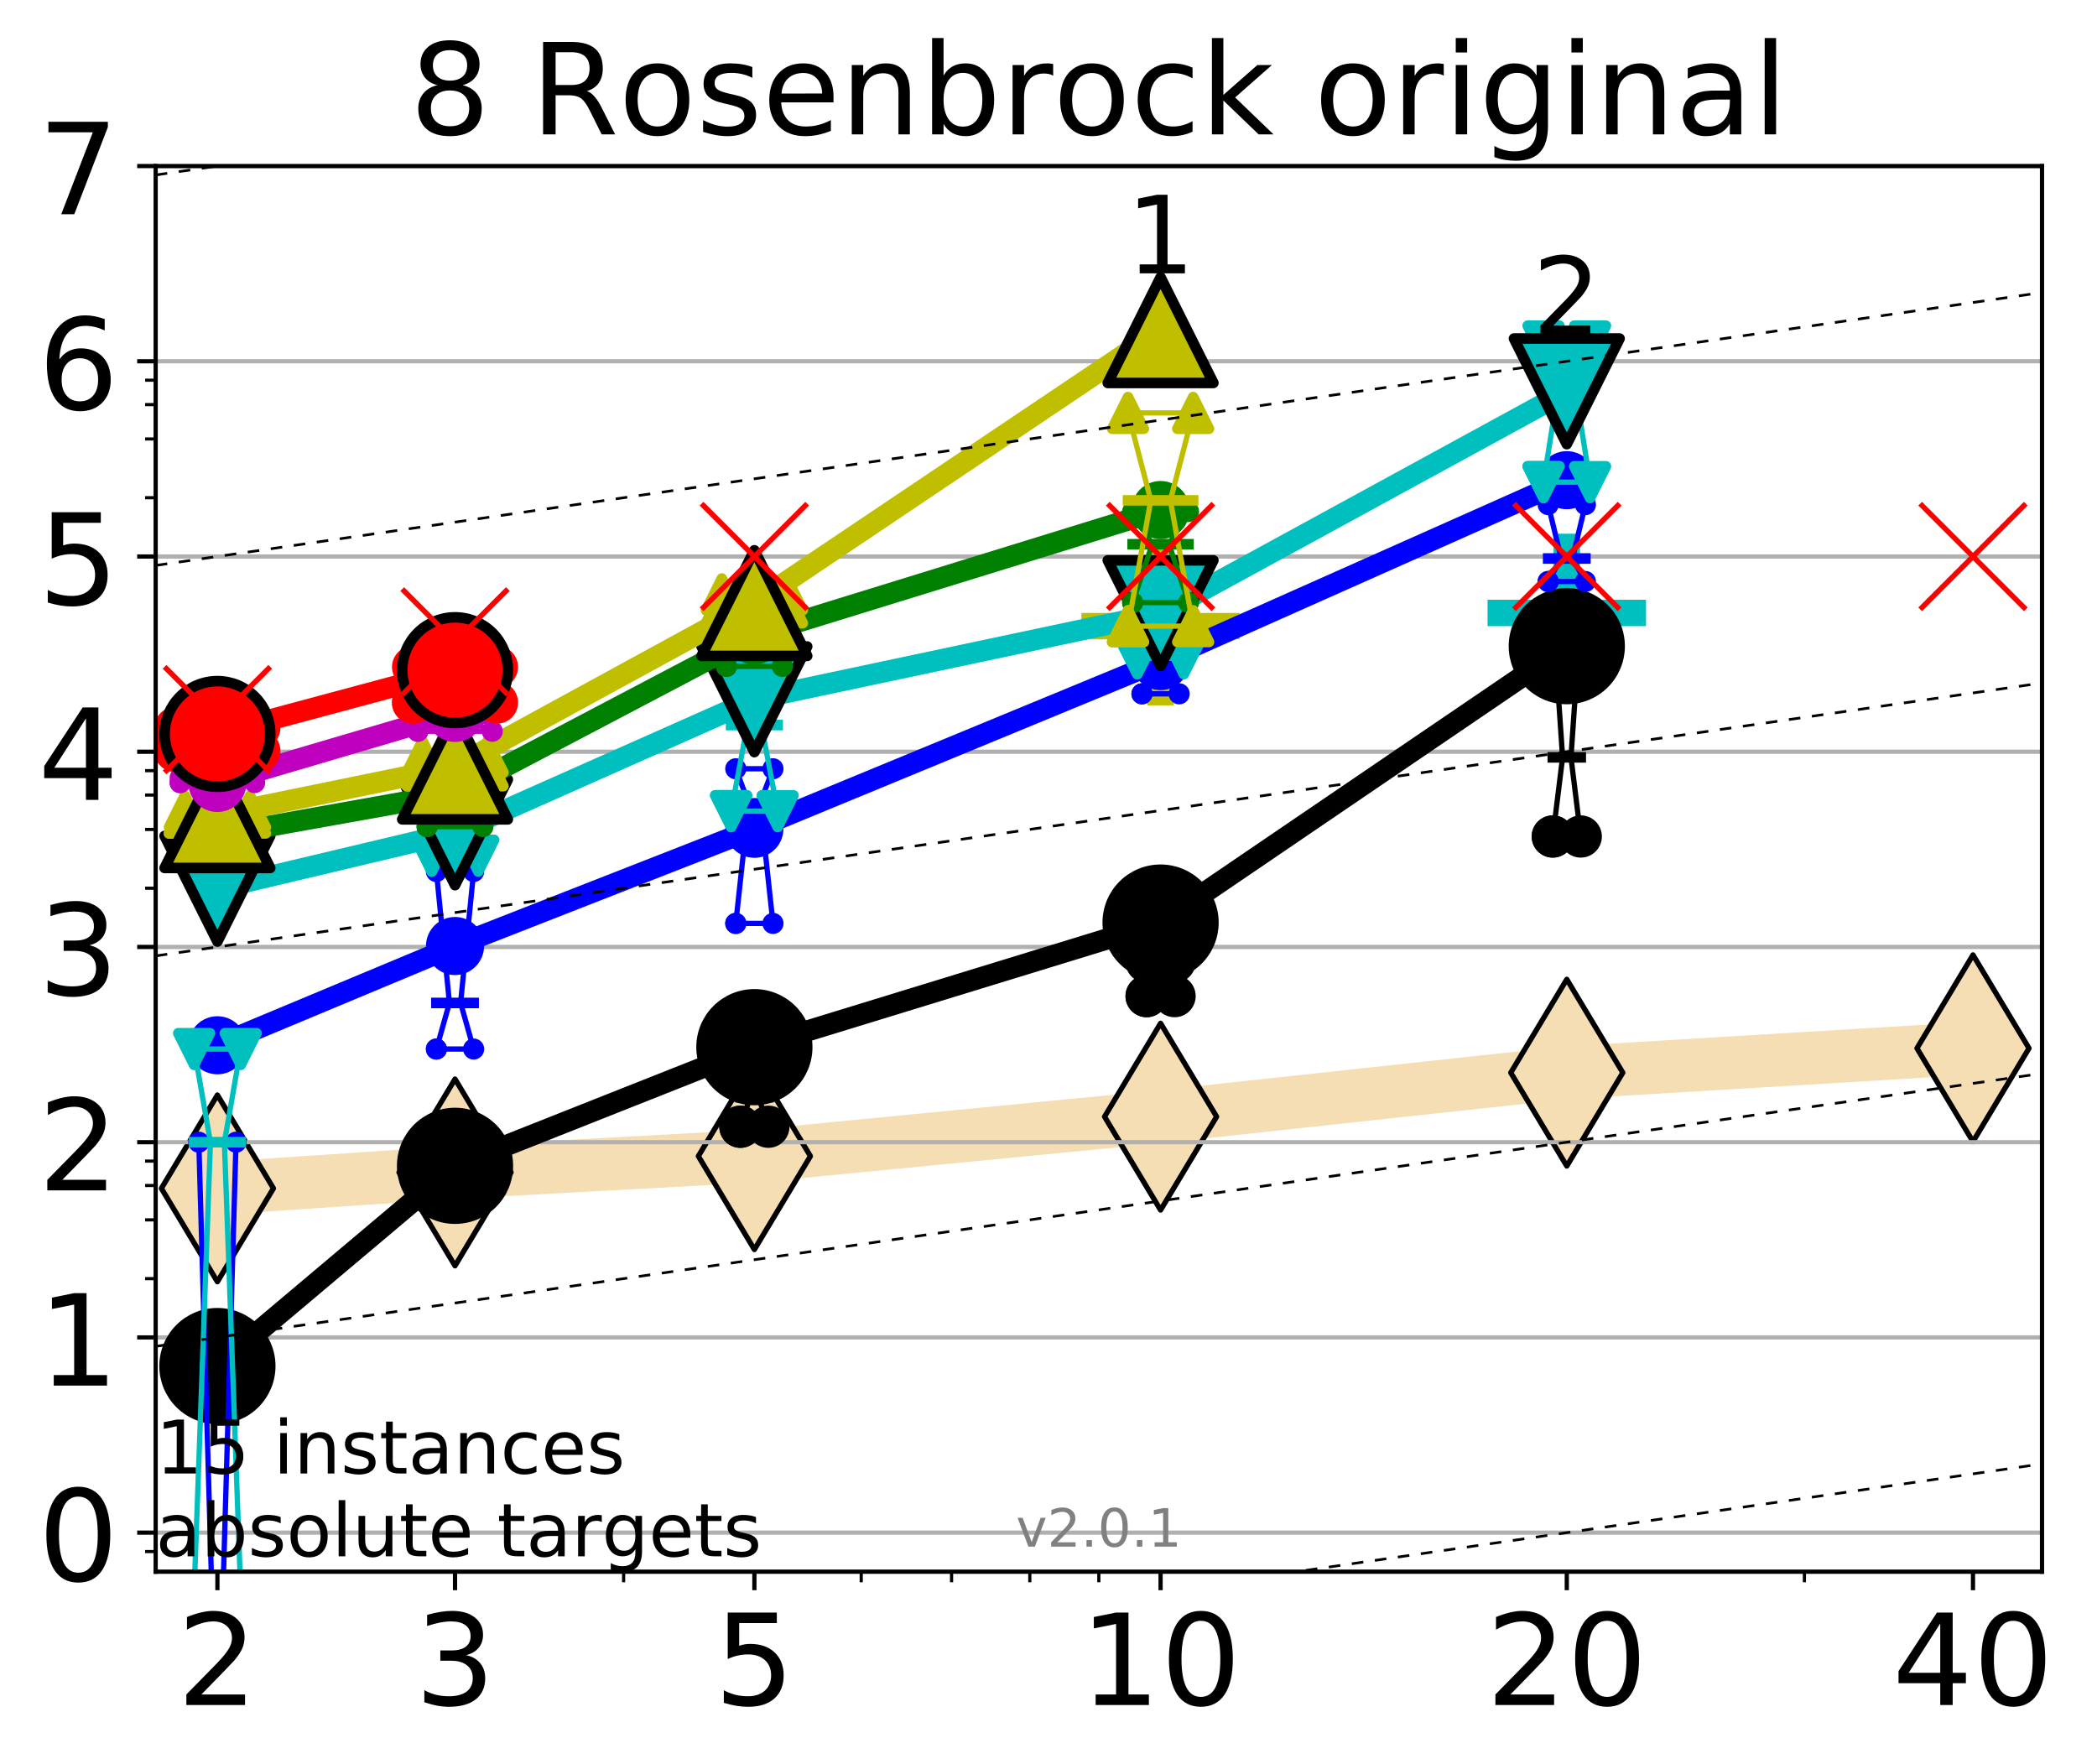 <?xml version="1.0" encoding="utf-8" standalone="no"?>
<!DOCTYPE svg PUBLIC "-//W3C//DTD SVG 1.1//EN"
  "http://www.w3.org/Graphics/SVG/1.1/DTD/svg11.dtd">
<!-- Created with matplotlib (http://matplotlib.org/) -->
<svg height="334pt" version="1.1" viewBox="0 0 397 334" width="397pt" xmlns="http://www.w3.org/2000/svg" xmlns:xlink="http://www.w3.org/1999/xlink">
 <defs>
  <style type="text/css">
*{stroke-linecap:butt;stroke-linejoin:round;}
  </style>
 </defs>
 <g id="figure_1">
  <g id="patch_1">
   <path d="M 0 334.976 
L 397.29 334.976 
L 397.29 0 
L 0 0 
z
" style="fill:#ffffff;"/>
  </g>
  <g id="axes_1">
   <g id="patch_2">
    <path d="M 29.47 297.548 
L 386.59 297.548 
L 386.59 31.436 
L 29.47 31.436 
z
" style="fill:#ffffff;"/>
   </g>
   <g id="line2d_1">
    <path clip-path="url(#p831e56ebf3)" d="M 41.159 224.98 
L 86.144 221.961 
L 142.818 218.883 
L 219.719 211.407 
L 296.621 203.078 
L 373.522 198.458 
" style="fill:none;stroke:#f5deb3;stroke-linecap:square;stroke-width:10;"/>
    <defs>
     <path d="M -0 17.678 
L 10.607 0 
L 0 -17.678 
L -10.607 -0 
z
" id="m1972266edf" style="stroke:#000000;stroke-linejoin:miter;"/>
    </defs>
    <g clip-path="url(#p831e56ebf3)">
     <use style="fill:#f5deb3;stroke:#000000;stroke-linejoin:miter;" x="41.159" xlink:href="#m1972266edf" y="224.98"/>
     <use style="fill:#f5deb3;stroke:#000000;stroke-linejoin:miter;" x="86.144" xlink:href="#m1972266edf" y="221.961"/>
     <use style="fill:#f5deb3;stroke:#000000;stroke-linejoin:miter;" x="142.818" xlink:href="#m1972266edf" y="218.883"/>
     <use style="fill:#f5deb3;stroke:#000000;stroke-linejoin:miter;" x="219.719" xlink:href="#m1972266edf" y="211.407"/>
     <use style="fill:#f5deb3;stroke:#000000;stroke-linejoin:miter;" x="296.621" xlink:href="#m1972266edf" y="203.078"/>
     <use style="fill:#f5deb3;stroke:#000000;stroke-linejoin:miter;" x="373.522" xlink:href="#m1972266edf" y="198.458"/>
    </g>
   </g>
   <g id="line2d_2">
    <defs>
     <path d="M -15 0 
L 15 0 
M 0 15 
L 0 -15 
" id="m021a2ce994" style="stroke:#bfbf00;stroke-width:5;"/>
    </defs>
    <g clip-path="url(#p831e56ebf3)">
     <use style="fill:#bfbf00;stroke:#bfbf00;stroke-width:5;" x="219.719" xlink:href="#m021a2ce994" y="118.542"/>
    </g>
   </g>
   <g id="line2d_3">
    <defs>
     <path d="M -15 0 
L 15 0 
M 0 15 
L 0 -15 
" id="m7b66729327" style="stroke:#00bfbf;stroke-width:5;"/>
    </defs>
    <g clip-path="url(#p831e56ebf3)">
     <use style="fill:#00bfbf;stroke:#00bfbf;stroke-width:5;" x="296.621" xlink:href="#m7b66729327" y="116.044"/>
    </g>
   </g>
   <g id="matplotlib.axis_1">
    <g id="xtick_1">
     <g id="line2d_4">
      <defs>
       <path d="M 0 0 
L 0 3.5 
" id="m3b5fec1681" style="stroke:#000000;stroke-width:0.8;"/>
      </defs>
      <g>
       <use style="stroke:#000000;stroke-width:0.8;" x="41.159" xlink:href="#m3b5fec1681" y="297.548"/>
      </g>
     </g>
     <g id="text_1">
      <!-- 2 -->
      <defs>
       <path d="M 19.188 8.297 
L 53.609 8.297 
L 53.609 0 
L 7.328 0 
L 7.328 8.297 
Q 12.938 14.109 22.625 23.891 
Q 32.328 33.688 34.812 36.531 
Q 39.547 41.844 41.422 45.531 
Q 43.312 49.219 43.312 52.781 
Q 43.312 58.594 39.234 62.25 
Q 35.156 65.922 28.609 65.922 
Q 23.969 65.922 18.812 64.312 
Q 13.672 62.703 7.812 59.422 
L 7.812 69.391 
Q 13.766 71.781 18.938 73 
Q 24.125 74.219 28.422 74.219 
Q 39.75 74.219 46.484 68.547 
Q 53.219 62.891 53.219 53.422 
Q 53.219 48.922 51.531 44.891 
Q 49.859 40.875 45.406 35.406 
Q 44.188 33.984 37.641 27.219 
Q 31.109 20.453 19.188 8.297 
" id="DejaVuSans-32"/>
      </defs>
      <g transform="translate(33.524 322.784)scale(0.24 -0.24)">
       <use xlink:href="#DejaVuSans-32"/>
      </g>
     </g>
    </g>
    <g id="xtick_2">
     <g id="line2d_5">
      <g>
       <use style="stroke:#000000;stroke-width:0.8;" x="86.144" xlink:href="#m3b5fec1681" y="297.548"/>
      </g>
     </g>
     <g id="text_2">
      <!-- 3 -->
      <defs>
       <path d="M 40.578 39.312 
Q 47.656 37.797 51.625 33 
Q 55.609 28.219 55.609 21.188 
Q 55.609 10.406 48.188 4.484 
Q 40.766 -1.422 27.094 -1.422 
Q 22.516 -1.422 17.656 -0.516 
Q 12.797 0.391 7.625 2.203 
L 7.625 11.719 
Q 11.719 9.328 16.594 8.109 
Q 21.484 6.891 26.812 6.891 
Q 36.078 6.891 40.938 10.547 
Q 45.797 14.203 45.797 21.188 
Q 45.797 27.641 41.281 31.266 
Q 36.766 34.906 28.719 34.906 
L 20.219 34.906 
L 20.219 43.016 
L 29.109 43.016 
Q 36.375 43.016 40.234 45.922 
Q 44.094 48.828 44.094 54.297 
Q 44.094 59.906 40.109 62.906 
Q 36.141 65.922 28.719 65.922 
Q 24.656 65.922 20.016 65.031 
Q 15.375 64.156 9.812 62.312 
L 9.812 71.094 
Q 15.438 72.656 20.344 73.438 
Q 25.25 74.219 29.594 74.219 
Q 40.828 74.219 47.359 69.109 
Q 53.906 64.016 53.906 55.328 
Q 53.906 49.266 50.438 45.094 
Q 46.969 40.922 40.578 39.312 
" id="DejaVuSans-33"/>
      </defs>
      <g transform="translate(78.509 322.784)scale(0.24 -0.24)">
       <use xlink:href="#DejaVuSans-33"/>
      </g>
     </g>
    </g>
    <g id="xtick_3">
     <g id="line2d_6">
      <g>
       <use style="stroke:#000000;stroke-width:0.8;" x="142.818" xlink:href="#m3b5fec1681" y="297.548"/>
      </g>
     </g>
     <g id="text_3">
      <!-- 5 -->
      <defs>
       <path d="M 10.797 72.906 
L 49.516 72.906 
L 49.516 64.594 
L 19.828 64.594 
L 19.828 46.734 
Q 21.969 47.469 24.109 47.828 
Q 26.266 48.188 28.422 48.188 
Q 40.625 48.188 47.75 41.5 
Q 54.891 34.812 54.891 23.391 
Q 54.891 11.625 47.562 5.094 
Q 40.234 -1.422 26.906 -1.422 
Q 22.312 -1.422 17.547 -0.641 
Q 12.797 0.141 7.719 1.703 
L 7.719 11.625 
Q 12.109 9.234 16.797 8.062 
Q 21.484 6.891 26.703 6.891 
Q 35.156 6.891 40.078 11.328 
Q 45.016 15.766 45.016 23.391 
Q 45.016 31 40.078 35.438 
Q 35.156 39.891 26.703 39.891 
Q 22.75 39.891 18.812 39.016 
Q 14.891 38.141 10.797 36.281 
z
" id="DejaVuSans-35"/>
      </defs>
      <g transform="translate(135.183 322.784)scale(0.24 -0.24)">
       <use xlink:href="#DejaVuSans-35"/>
      </g>
     </g>
    </g>
    <g id="xtick_4">
     <g id="line2d_7">
      <g>
       <use style="stroke:#000000;stroke-width:0.8;" x="219.719" xlink:href="#m3b5fec1681" y="297.548"/>
      </g>
     </g>
     <g id="text_4">
      <!-- 10 -->
      <defs>
       <path d="M 12.406 8.297 
L 28.516 8.297 
L 28.516 63.922 
L 10.984 60.406 
L 10.984 69.391 
L 28.422 72.906 
L 38.281 72.906 
L 38.281 8.297 
L 54.391 8.297 
L 54.391 0 
L 12.406 0 
z
" id="DejaVuSans-31"/>
       <path d="M 31.781 66.406 
Q 24.172 66.406 20.328 58.906 
Q 16.5 51.422 16.5 36.375 
Q 16.5 21.391 20.328 13.891 
Q 24.172 6.391 31.781 6.391 
Q 39.453 6.391 43.281 13.891 
Q 47.125 21.391 47.125 36.375 
Q 47.125 51.422 43.281 58.906 
Q 39.453 66.406 31.781 66.406 
M 31.781 74.219 
Q 44.047 74.219 50.516 64.516 
Q 56.984 54.828 56.984 36.375 
Q 56.984 17.969 50.516 8.266 
Q 44.047 -1.422 31.781 -1.422 
Q 19.531 -1.422 13.062 8.266 
Q 6.594 17.969 6.594 36.375 
Q 6.594 54.828 13.062 64.516 
Q 19.531 74.219 31.781 74.219 
" id="DejaVuSans-30"/>
      </defs>
      <g transform="translate(204.449 322.784)scale(0.24 -0.24)">
       <use xlink:href="#DejaVuSans-31"/>
       <use x="63.623" xlink:href="#DejaVuSans-30"/>
      </g>
     </g>
    </g>
    <g id="xtick_5">
     <g id="line2d_8">
      <g>
       <use style="stroke:#000000;stroke-width:0.8;" x="296.621" xlink:href="#m3b5fec1681" y="297.548"/>
      </g>
     </g>
     <g id="text_5">
      <!-- 20 -->
      <g transform="translate(281.351 322.784)scale(0.24 -0.24)">
       <use xlink:href="#DejaVuSans-32"/>
       <use x="63.623" xlink:href="#DejaVuSans-30"/>
      </g>
     </g>
    </g>
    <g id="xtick_6">
     <g id="line2d_9">
      <g>
       <use style="stroke:#000000;stroke-width:0.8;" x="373.522" xlink:href="#m3b5fec1681" y="297.548"/>
      </g>
     </g>
     <g id="text_6">
      <!-- 40 -->
      <defs>
       <path d="M 37.797 64.312 
L 12.891 25.391 
L 37.797 25.391 
z
M 35.203 72.906 
L 47.609 72.906 
L 47.609 25.391 
L 58.016 25.391 
L 58.016 17.188 
L 47.609 17.188 
L 47.609 0 
L 37.797 0 
L 37.797 17.188 
L 4.891 17.188 
L 4.891 26.703 
z
" id="DejaVuSans-34"/>
      </defs>
      <g transform="translate(358.252 322.784)scale(0.24 -0.24)">
       <use xlink:href="#DejaVuSans-34"/>
       <use x="63.623" xlink:href="#DejaVuSans-30"/>
      </g>
     </g>
    </g>
    <g id="xtick_7">
     <g id="line2d_10">
      <defs>
       <path d="M 0 0 
L 0 2 
" id="m3b2a082cce" style="stroke:#000000;stroke-width:0.6;"/>
      </defs>
      <g>
       <use style="stroke:#000000;stroke-width:0.6;" x="41.159" xlink:href="#m3b2a082cce" y="297.548"/>
      </g>
     </g>
    </g>
    <g id="xtick_8">
     <g id="line2d_11">
      <g>
       <use style="stroke:#000000;stroke-width:0.6;" x="86.144" xlink:href="#m3b2a082cce" y="297.548"/>
      </g>
     </g>
    </g>
    <g id="xtick_9">
     <g id="line2d_12">
      <g>
       <use style="stroke:#000000;stroke-width:0.6;" x="118.061" xlink:href="#m3b2a082cce" y="297.548"/>
      </g>
     </g>
    </g>
    <g id="xtick_10">
     <g id="line2d_13">
      <g>
       <use style="stroke:#000000;stroke-width:0.6;" x="142.818" xlink:href="#m3b2a082cce" y="297.548"/>
      </g>
     </g>
    </g>
    <g id="xtick_11">
     <g id="line2d_14">
      <g>
       <use style="stroke:#000000;stroke-width:0.6;" x="163.045" xlink:href="#m3b2a082cce" y="297.548"/>
      </g>
     </g>
    </g>
    <g id="xtick_12">
     <g id="line2d_15">
      <g>
       <use style="stroke:#000000;stroke-width:0.6;" x="180.148" xlink:href="#m3b2a082cce" y="297.548"/>
      </g>
     </g>
    </g>
    <g id="xtick_13">
     <g id="line2d_16">
      <g>
       <use style="stroke:#000000;stroke-width:0.6;" x="194.962" xlink:href="#m3b2a082cce" y="297.548"/>
      </g>
     </g>
    </g>
    <g id="xtick_14">
     <g id="line2d_17">
      <g>
       <use style="stroke:#000000;stroke-width:0.6;" x="208.03" xlink:href="#m3b2a082cce" y="297.548"/>
      </g>
     </g>
    </g>
    <g id="xtick_15">
     <g id="line2d_18">
      <g>
       <use style="stroke:#000000;stroke-width:0.6;" x="296.621" xlink:href="#m3b2a082cce" y="297.548"/>
      </g>
     </g>
    </g>
    <g id="xtick_16">
     <g id="line2d_19">
      <g>
       <use style="stroke:#000000;stroke-width:0.6;" x="341.605" xlink:href="#m3b2a082cce" y="297.548"/>
      </g>
     </g>
    </g>
    <g id="xtick_17">
     <g id="line2d_20">
      <g>
       <use style="stroke:#000000;stroke-width:0.6;" x="373.522" xlink:href="#m3b2a082cce" y="297.548"/>
      </g>
     </g>
    </g>
   </g>
   <g id="matplotlib.axis_2">
    <g id="ytick_1">
     <g id="line2d_21">
      <path clip-path="url(#p831e56ebf3)" d="M 29.47 290.156 
L 386.59 290.156 
" style="fill:none;stroke:#b0b0b0;stroke-linecap:square;stroke-width:0.8;"/>
     </g>
     <g id="line2d_22">
      <defs>
       <path d="M 0 0 
L -3.5 0 
" id="m1c09e49e5d" style="stroke:#000000;stroke-width:0.8;"/>
      </defs>
      <g>
       <use style="stroke:#000000;stroke-width:0.8;" x="29.47" xlink:href="#m1c09e49e5d" y="290.156"/>
      </g>
     </g>
     <g id="text_7">
      <!-- 0 -->
      <g transform="translate(7.2 299.274)scale(0.24 -0.24)">
       <use xlink:href="#DejaVuSans-30"/>
      </g>
     </g>
    </g>
    <g id="ytick_2">
     <g id="line2d_23">
      <path clip-path="url(#p831e56ebf3)" d="M 29.47 253.196 
L 386.59 253.196 
" style="fill:none;stroke:#b0b0b0;stroke-linecap:square;stroke-width:0.8;"/>
     </g>
     <g id="line2d_24">
      <g>
       <use style="stroke:#000000;stroke-width:0.8;" x="29.47" xlink:href="#m1c09e49e5d" y="253.196"/>
      </g>
     </g>
     <g id="text_8">
      <!-- 1 -->
      <g transform="translate(7.2 262.314)scale(0.24 -0.24)">
       <use xlink:href="#DejaVuSans-31"/>
      </g>
     </g>
    </g>
    <g id="ytick_3">
     <g id="line2d_25">
      <path clip-path="url(#p831e56ebf3)" d="M 29.47 216.236 
L 386.59 216.236 
" style="fill:none;stroke:#b0b0b0;stroke-linecap:square;stroke-width:0.8;"/>
     </g>
     <g id="line2d_26">
      <g>
       <use style="stroke:#000000;stroke-width:0.8;" x="29.47" xlink:href="#m1c09e49e5d" y="216.236"/>
      </g>
     </g>
     <g id="text_9">
      <!-- 2 -->
      <g transform="translate(7.2 225.354)scale(0.24 -0.24)">
       <use xlink:href="#DejaVuSans-32"/>
      </g>
     </g>
    </g>
    <g id="ytick_4">
     <g id="line2d_27">
      <path clip-path="url(#p831e56ebf3)" d="M 29.47 179.276 
L 386.59 179.276 
" style="fill:none;stroke:#b0b0b0;stroke-linecap:square;stroke-width:0.8;"/>
     </g>
     <g id="line2d_28">
      <g>
       <use style="stroke:#000000;stroke-width:0.8;" x="29.47" xlink:href="#m1c09e49e5d" y="179.276"/>
      </g>
     </g>
     <g id="text_10">
      <!-- 3 -->
      <g transform="translate(7.2 188.394)scale(0.24 -0.24)">
       <use xlink:href="#DejaVuSans-33"/>
      </g>
     </g>
    </g>
    <g id="ytick_5">
     <g id="line2d_29">
      <path clip-path="url(#p831e56ebf3)" d="M 29.47 142.316 
L 386.59 142.316 
" style="fill:none;stroke:#b0b0b0;stroke-linecap:square;stroke-width:0.8;"/>
     </g>
     <g id="line2d_30">
      <g>
       <use style="stroke:#000000;stroke-width:0.8;" x="29.47" xlink:href="#m1c09e49e5d" y="142.316"/>
      </g>
     </g>
     <g id="text_11">
      <!-- 4 -->
      <g transform="translate(7.2 151.434)scale(0.24 -0.24)">
       <use xlink:href="#DejaVuSans-34"/>
      </g>
     </g>
    </g>
    <g id="ytick_6">
     <g id="line2d_31">
      <path clip-path="url(#p831e56ebf3)" d="M 29.47 105.356 
L 386.59 105.356 
" style="fill:none;stroke:#b0b0b0;stroke-linecap:square;stroke-width:0.8;"/>
     </g>
     <g id="line2d_32">
      <g>
       <use style="stroke:#000000;stroke-width:0.8;" x="29.47" xlink:href="#m1c09e49e5d" y="105.356"/>
      </g>
     </g>
     <g id="text_12">
      <!-- 5 -->
      <g transform="translate(7.2 114.474)scale(0.24 -0.24)">
       <use xlink:href="#DejaVuSans-35"/>
      </g>
     </g>
    </g>
    <g id="ytick_7">
     <g id="line2d_33">
      <path clip-path="url(#p831e56ebf3)" d="M 29.47 68.396 
L 386.59 68.396 
" style="fill:none;stroke:#b0b0b0;stroke-linecap:square;stroke-width:0.8;"/>
     </g>
     <g id="line2d_34">
      <g>
       <use style="stroke:#000000;stroke-width:0.8;" x="29.47" xlink:href="#m1c09e49e5d" y="68.396"/>
      </g>
     </g>
     <g id="text_13">
      <!-- 6 -->
      <defs>
       <path d="M 33.016 40.375 
Q 26.375 40.375 22.484 35.828 
Q 18.609 31.297 18.609 23.391 
Q 18.609 15.531 22.484 10.953 
Q 26.375 6.391 33.016 6.391 
Q 39.656 6.391 43.531 10.953 
Q 47.406 15.531 47.406 23.391 
Q 47.406 31.297 43.531 35.828 
Q 39.656 40.375 33.016 40.375 
M 52.594 71.297 
L 52.594 62.312 
Q 48.875 64.062 45.094 64.984 
Q 41.312 65.922 37.594 65.922 
Q 27.828 65.922 22.672 59.328 
Q 17.531 52.734 16.797 39.406 
Q 19.672 43.656 24.016 45.922 
Q 28.375 48.188 33.594 48.188 
Q 44.578 48.188 50.953 41.516 
Q 57.328 34.859 57.328 23.391 
Q 57.328 12.156 50.688 5.359 
Q 44.047 -1.422 33.016 -1.422 
Q 20.359 -1.422 13.672 8.266 
Q 6.984 17.969 6.984 36.375 
Q 6.984 53.656 15.188 63.938 
Q 23.391 74.219 37.203 74.219 
Q 40.922 74.219 44.703 73.484 
Q 48.484 72.75 52.594 71.297 
" id="DejaVuSans-36"/>
      </defs>
      <g transform="translate(7.2 77.514)scale(0.24 -0.24)">
       <use xlink:href="#DejaVuSans-36"/>
      </g>
     </g>
    </g>
    <g id="ytick_8">
     <g id="line2d_35">
      <path clip-path="url(#p831e56ebf3)" d="M 29.47 31.436 
L 386.59 31.436 
" style="fill:none;stroke:#b0b0b0;stroke-linecap:square;stroke-width:0.8;"/>
     </g>
     <g id="line2d_36">
      <g>
       <use style="stroke:#000000;stroke-width:0.8;" x="29.47" xlink:href="#m1c09e49e5d" y="31.436"/>
      </g>
     </g>
     <g id="text_14">
      <!-- 7 -->
      <defs>
       <path d="M 8.203 72.906 
L 55.078 72.906 
L 55.078 68.703 
L 28.609 0 
L 18.312 0 
L 43.219 64.594 
L 8.203 64.594 
z
" id="DejaVuSans-37"/>
      </defs>
      <g transform="translate(7.2 40.554)scale(0.24 -0.24)">
       <use xlink:href="#DejaVuSans-37"/>
      </g>
     </g>
    </g>
    <g id="ytick_9">
     <g id="line2d_37">
      <defs>
       <path d="M 0 0 
L -2 0 
" id="m51c7f122c6" style="stroke:#000000;stroke-width:0.6;"/>
      </defs>
      <g>
       <use style="stroke:#000000;stroke-width:0.6;" x="29.47" xlink:href="#m51c7f122c6" y="293.738"/>
      </g>
     </g>
    </g>
    <g id="ytick_10">
     <g id="line2d_38">
      <g>
       <use style="stroke:#000000;stroke-width:0.6;" x="29.47" xlink:href="#m51c7f122c6" y="242.07"/>
      </g>
     </g>
    </g>
    <g id="ytick_11">
     <g id="line2d_39">
      <g>
       <use style="stroke:#000000;stroke-width:0.6;" x="29.47" xlink:href="#m51c7f122c6" y="230.944"/>
      </g>
     </g>
    </g>
    <g id="ytick_12">
     <g id="line2d_40">
      <g>
       <use style="stroke:#000000;stroke-width:0.6;" x="29.47" xlink:href="#m51c7f122c6" y="224.436"/>
      </g>
     </g>
    </g>
    <g id="ytick_13">
     <g id="line2d_41">
      <g>
       <use style="stroke:#000000;stroke-width:0.6;" x="29.47" xlink:href="#m51c7f122c6" y="219.818"/>
      </g>
     </g>
    </g>
    <g id="ytick_14">
     <g id="line2d_42">
      <g>
       <use style="stroke:#000000;stroke-width:0.6;" x="29.47" xlink:href="#m51c7f122c6" y="168.15"/>
      </g>
     </g>
    </g>
    <g id="ytick_15">
     <g id="line2d_43">
      <g>
       <use style="stroke:#000000;stroke-width:0.6;" x="29.47" xlink:href="#m51c7f122c6" y="157.024"/>
      </g>
     </g>
    </g>
    <g id="ytick_16">
     <g id="line2d_44">
      <g>
       <use style="stroke:#000000;stroke-width:0.6;" x="29.47" xlink:href="#m51c7f122c6" y="150.516"/>
      </g>
     </g>
    </g>
    <g id="ytick_17">
     <g id="line2d_45">
      <g>
       <use style="stroke:#000000;stroke-width:0.6;" x="29.47" xlink:href="#m51c7f122c6" y="145.898"/>
      </g>
     </g>
    </g>
    <g id="ytick_18">
     <g id="line2d_46">
      <g>
       <use style="stroke:#000000;stroke-width:0.6;" x="29.47" xlink:href="#m51c7f122c6" y="94.23"/>
      </g>
     </g>
    </g>
    <g id="ytick_19">
     <g id="line2d_47">
      <g>
       <use style="stroke:#000000;stroke-width:0.6;" x="29.47" xlink:href="#m51c7f122c6" y="83.104"/>
      </g>
     </g>
    </g>
    <g id="ytick_20">
     <g id="line2d_48">
      <g>
       <use style="stroke:#000000;stroke-width:0.6;" x="29.47" xlink:href="#m51c7f122c6" y="76.596"/>
      </g>
     </g>
    </g>
    <g id="ytick_21">
     <g id="line2d_49">
      <g>
       <use style="stroke:#000000;stroke-width:0.6;" x="29.47" xlink:href="#m51c7f122c6" y="71.978"/>
      </g>
     </g>
    </g>
   </g>
   <g id="line2d_50">
    <path clip-path="url(#p831e56ebf3)" d="M 38.516 301.282 
L 40.366 301.282 
L 38.516 301.282 
L 43.803 301.282 
L 41.952 301.282 
L 43.803 301.282 
L 38.516 301.282 
" style="fill:none;stroke:#000000;stroke-linecap:square;"/>
   </g>
   <g id="line2d_51">
    <path clip-path="url(#p831e56ebf3)" d="M 38.516 301.282 
L 43.803 301.282 
L 43.803 301.282 
L 38.516 301.282 
L 38.516 301.282 
" style="fill:none;"/>
    <defs>
     <path d="M 0 3 
C 0.796 3 1.559 2.684 2.121 2.121 
C 2.684 1.559 3 0.796 3 0 
C 3 -0.796 2.684 -1.559 2.121 -2.121 
C 1.559 -2.684 0.796 -3 0 -3 
C -0.796 -3 -1.559 -2.684 -2.121 -2.121 
C -2.684 -1.559 -3 -0.796 -3 0 
C -3 0.796 -2.684 1.559 -2.121 2.121 
C -1.559 2.684 -0.796 3 0 3 
z
" id="m8ccc8626b1" style="stroke:#000000;stroke-width:2;"/>
    </defs>
    <g clip-path="url(#p831e56ebf3)">
     <use style="stroke:#000000;stroke-width:2;" x="38.516" xlink:href="#m8ccc8626b1" y="301.282"/>
     <use style="stroke:#000000;stroke-width:2;" x="43.803" xlink:href="#m8ccc8626b1" y="301.282"/>
     <use style="stroke:#000000;stroke-width:2;" x="43.803" xlink:href="#m8ccc8626b1" y="301.282"/>
     <use style="stroke:#000000;stroke-width:2;" x="38.516" xlink:href="#m8ccc8626b1" y="301.282"/>
     <use style="stroke:#000000;stroke-width:2;" x="38.516" xlink:href="#m8ccc8626b1" y="301.282"/>
    </g>
   </g>
   <g id="line2d_52">
    <path clip-path="url(#p831e56ebf3)" d="M 38.516 301.282 
L 43.803 301.282 
" style="fill:none;stroke:#000000;stroke-linecap:square;stroke-width:2;"/>
   </g>
   <g id="line2d_53">
    <path clip-path="url(#p831e56ebf3)" d="M 83.5 222.745 
L 85.351 222.745 
L 83.5 222.745 
L 88.787 222.745 
L 86.937 222.745 
L 88.787 222.745 
L 83.5 222.745 
" style="fill:none;stroke:#000000;stroke-linecap:square;"/>
   </g>
   <g id="line2d_54">
    <path clip-path="url(#p831e56ebf3)" d="M 83.5 222.745 
L 88.787 222.745 
L 88.787 222.745 
L 83.5 222.745 
L 83.5 222.745 
" style="fill:none;"/>
    <g clip-path="url(#p831e56ebf3)">
     <use style="stroke:#000000;stroke-width:2;" x="83.5" xlink:href="#m8ccc8626b1" y="222.745"/>
     <use style="stroke:#000000;stroke-width:2;" x="88.787" xlink:href="#m8ccc8626b1" y="222.745"/>
     <use style="stroke:#000000;stroke-width:2;" x="88.787" xlink:href="#m8ccc8626b1" y="222.745"/>
     <use style="stroke:#000000;stroke-width:2;" x="83.5" xlink:href="#m8ccc8626b1" y="222.745"/>
     <use style="stroke:#000000;stroke-width:2;" x="83.5" xlink:href="#m8ccc8626b1" y="222.745"/>
    </g>
   </g>
   <g id="line2d_55">
    <path clip-path="url(#p831e56ebf3)" d="M 83.5 222.745 
L 88.787 222.745 
" style="fill:none;stroke:#000000;stroke-linecap:square;stroke-width:2;"/>
   </g>
   <g id="line2d_56">
    <path clip-path="url(#p831e56ebf3)" d="M 140.174 213.31 
L 142.025 207.719 
L 140.174 200.899 
L 145.461 200.899 
L 143.611 207.719 
L 145.461 213.31 
L 140.174 213.31 
" style="fill:none;stroke:#000000;stroke-linecap:square;"/>
   </g>
   <g id="line2d_57">
    <path clip-path="url(#p831e56ebf3)" d="M 140.174 213.31 
L 145.461 213.31 
L 145.461 200.899 
L 140.174 200.899 
L 140.174 213.31 
" style="fill:none;"/>
    <g clip-path="url(#p831e56ebf3)">
     <use style="stroke:#000000;stroke-width:2;" x="140.174" xlink:href="#m8ccc8626b1" y="213.31"/>
     <use style="stroke:#000000;stroke-width:2;" x="145.461" xlink:href="#m8ccc8626b1" y="213.31"/>
     <use style="stroke:#000000;stroke-width:2;" x="145.461" xlink:href="#m8ccc8626b1" y="200.899"/>
     <use style="stroke:#000000;stroke-width:2;" x="140.174" xlink:href="#m8ccc8626b1" y="200.899"/>
     <use style="stroke:#000000;stroke-width:2;" x="140.174" xlink:href="#m8ccc8626b1" y="213.31"/>
    </g>
   </g>
   <g id="line2d_58">
    <path clip-path="url(#p831e56ebf3)" d="M 140.174 207.719 
L 145.461 207.719 
" style="fill:none;stroke:#000000;stroke-linecap:square;stroke-width:2;"/>
   </g>
   <g id="line2d_59">
    <path clip-path="url(#p831e56ebf3)" d="M 217.076 188.583 
L 218.926 186.949 
L 217.076 182.075 
L 222.363 182.075 
L 220.512 186.949 
L 222.363 188.583 
L 217.076 188.583 
" style="fill:none;stroke:#000000;stroke-linecap:square;"/>
   </g>
   <g id="line2d_60">
    <path clip-path="url(#p831e56ebf3)" d="M 217.076 188.583 
L 222.363 188.583 
L 222.363 182.075 
L 217.076 182.075 
L 217.076 188.583 
" style="fill:none;"/>
    <g clip-path="url(#p831e56ebf3)">
     <use style="stroke:#000000;stroke-width:2;" x="217.076" xlink:href="#m8ccc8626b1" y="188.583"/>
     <use style="stroke:#000000;stroke-width:2;" x="222.363" xlink:href="#m8ccc8626b1" y="188.583"/>
     <use style="stroke:#000000;stroke-width:2;" x="222.363" xlink:href="#m8ccc8626b1" y="182.075"/>
     <use style="stroke:#000000;stroke-width:2;" x="217.076" xlink:href="#m8ccc8626b1" y="182.075"/>
     <use style="stroke:#000000;stroke-width:2;" x="217.076" xlink:href="#m8ccc8626b1" y="188.583"/>
    </g>
   </g>
   <g id="line2d_61">
    <path clip-path="url(#p831e56ebf3)" d="M 217.076 186.949 
L 222.363 186.949 
" style="fill:none;stroke:#000000;stroke-linecap:square;stroke-width:2;"/>
   </g>
   <g id="line2d_62">
    <path clip-path="url(#p831e56ebf3)" d="M 293.977 158.363 
L 295.828 143.378 
L 293.977 116.409 
L 299.264 116.409 
L 297.414 143.378 
L 299.264 158.363 
L 293.977 158.363 
" style="fill:none;stroke:#000000;stroke-linecap:square;"/>
   </g>
   <g id="line2d_63">
    <path clip-path="url(#p831e56ebf3)" d="M 293.977 158.363 
L 299.264 158.363 
L 299.264 116.409 
L 293.977 116.409 
L 293.977 158.363 
" style="fill:none;"/>
    <g clip-path="url(#p831e56ebf3)">
     <use style="stroke:#000000;stroke-width:2;" x="293.977" xlink:href="#m8ccc8626b1" y="158.363"/>
     <use style="stroke:#000000;stroke-width:2;" x="299.264" xlink:href="#m8ccc8626b1" y="158.363"/>
     <use style="stroke:#000000;stroke-width:2;" x="299.264" xlink:href="#m8ccc8626b1" y="116.409"/>
     <use style="stroke:#000000;stroke-width:2;" x="293.977" xlink:href="#m8ccc8626b1" y="116.409"/>
     <use style="stroke:#000000;stroke-width:2;" x="293.977" xlink:href="#m8ccc8626b1" y="158.363"/>
    </g>
   </g>
   <g id="line2d_64">
    <path clip-path="url(#p831e56ebf3)" d="M 293.977 143.378 
L 299.264 143.378 
" style="fill:none;stroke:#000000;stroke-linecap:square;stroke-width:2;"/>
   </g>
   <g id="line2d_65">
    <path clip-path="url(#p831e56ebf3)" d="M 41.159 258.619 
L 86.144 220.712 
" style="fill:none;stroke:#000000;stroke-linecap:square;stroke-width:4;"/>
   </g>
   <g id="line2d_66">
    <path clip-path="url(#p831e56ebf3)" d="M 86.144 220.712 
L 142.818 198.249 
" style="fill:none;stroke:#000000;stroke-linecap:square;stroke-width:4;"/>
   </g>
   <g id="line2d_67">
    <path clip-path="url(#p831e56ebf3)" d="M 142.818 198.249 
L 219.719 174.659 
" style="fill:none;stroke:#000000;stroke-linecap:square;stroke-width:4;"/>
   </g>
   <g id="line2d_68">
    <path clip-path="url(#p831e56ebf3)" d="M 219.719 174.659 
L 296.621 122.332 
" style="fill:none;stroke:#000000;stroke-linecap:square;stroke-width:4;"/>
   </g>
   <g id="line2d_69">
    <path clip-path="url(#p831e56ebf3)" d="M 41.159 258.619 
L 86.144 220.712 
L 142.818 198.249 
L 219.719 174.659 
L 296.621 122.332 
" style="fill:none;"/>
    <defs>
     <path d="M 0 10 
C 2.652 10 5.196 8.946 7.071 7.071 
C 8.946 5.196 10 2.652 10 0 
C 10 -2.652 8.946 -5.196 7.071 -7.071 
C 5.196 -8.946 2.652 -10 0 -10 
C -2.652 -10 -5.196 -8.946 -7.071 -7.071 
C -8.946 -5.196 -10 -2.652 -10 0 
C -10 2.652 -8.946 5.196 -7.071 7.071 
C -5.196 8.946 -2.652 10 0 10 
z
" id="mdce7e1eb00" style="stroke:#000000;stroke-width:2;"/>
    </defs>
    <g clip-path="url(#p831e56ebf3)">
     <use style="stroke:#000000;stroke-width:2;" x="41.159" xlink:href="#mdce7e1eb00" y="258.619"/>
     <use style="stroke:#000000;stroke-width:2;" x="86.144" xlink:href="#mdce7e1eb00" y="220.712"/>
     <use style="stroke:#000000;stroke-width:2;" x="142.818" xlink:href="#mdce7e1eb00" y="198.249"/>
     <use style="stroke:#000000;stroke-width:2;" x="219.719" xlink:href="#mdce7e1eb00" y="174.659"/>
     <use style="stroke:#000000;stroke-width:2;" x="296.621" xlink:href="#mdce7e1eb00" y="122.332"/>
    </g>
   </g>
   <g id="line2d_70">
    <path clip-path="url(#p831e56ebf3)" d="M 37.635 301.282 
L 40.102 301.282 
L 37.635 216.236 
L 44.684 216.236 
L 42.217 301.282 
L 44.684 301.282 
L 37.635 301.282 
" style="fill:none;stroke:#0000ff;stroke-linecap:square;"/>
   </g>
   <g id="line2d_71">
    <path clip-path="url(#p831e56ebf3)" d="M 37.635 301.282 
L 44.684 301.282 
L 44.684 216.236 
L 37.635 216.236 
L 37.635 301.282 
" style="fill:none;"/>
    <defs>
     <path d="M 0 1.5 
C 0.398 1.5 0.779 1.342 1.061 1.061 
C 1.342 0.779 1.5 0.398 1.5 0 
C 1.5 -0.398 1.342 -0.779 1.061 -1.061 
C 0.779 -1.342 0.398 -1.5 0 -1.5 
C -0.398 -1.5 -0.779 -1.342 -1.061 -1.061 
C -1.342 -0.779 -1.5 -0.398 -1.5 0 
C -1.5 0.398 -1.342 0.779 -1.061 1.061 
C -0.779 1.342 -0.398 1.5 0 1.5 
z
" id="mb77facd766" style="stroke:#0000ff;"/>
    </defs>
    <g clip-path="url(#p831e56ebf3)">
     <use style="fill:#0000ff;stroke:#0000ff;" x="37.635" xlink:href="#mb77facd766" y="301.282"/>
     <use style="fill:#0000ff;stroke:#0000ff;" x="44.684" xlink:href="#mb77facd766" y="301.282"/>
     <use style="fill:#0000ff;stroke:#0000ff;" x="44.684" xlink:href="#mb77facd766" y="216.236"/>
     <use style="fill:#0000ff;stroke:#0000ff;" x="37.635" xlink:href="#mb77facd766" y="216.236"/>
     <use style="fill:#0000ff;stroke:#0000ff;" x="37.635" xlink:href="#mb77facd766" y="301.282"/>
    </g>
   </g>
   <g id="line2d_72">
    <path clip-path="url(#p831e56ebf3)" d="M 37.635 301.282 
L 44.684 301.282 
" style="fill:none;stroke:#0000ff;stroke-linecap:square;stroke-width:2;"/>
   </g>
   <g id="line2d_73">
    <path clip-path="url(#p831e56ebf3)" d="M 82.619 198.602 
L 85.086 189.876 
L 82.619 165.002 
L 89.669 165.002 
L 87.201 189.876 
L 89.669 198.602 
L 82.619 198.602 
" style="fill:none;stroke:#0000ff;stroke-linecap:square;"/>
   </g>
   <g id="line2d_74">
    <path clip-path="url(#p831e56ebf3)" d="M 82.619 198.602 
L 89.669 198.602 
L 89.669 165.002 
L 82.619 165.002 
L 82.619 198.602 
" style="fill:none;"/>
    <g clip-path="url(#p831e56ebf3)">
     <use style="fill:#0000ff;stroke:#0000ff;" x="82.619" xlink:href="#mb77facd766" y="198.602"/>
     <use style="fill:#0000ff;stroke:#0000ff;" x="89.669" xlink:href="#mb77facd766" y="198.602"/>
     <use style="fill:#0000ff;stroke:#0000ff;" x="89.669" xlink:href="#mb77facd766" y="165.002"/>
     <use style="fill:#0000ff;stroke:#0000ff;" x="82.619" xlink:href="#mb77facd766" y="165.002"/>
     <use style="fill:#0000ff;stroke:#0000ff;" x="82.619" xlink:href="#mb77facd766" y="198.602"/>
    </g>
   </g>
   <g id="line2d_75">
    <path clip-path="url(#p831e56ebf3)" d="M 82.619 189.876 
L 89.669 189.876 
" style="fill:none;stroke:#0000ff;stroke-linecap:square;stroke-width:2;"/>
   </g>
   <g id="line2d_76">
    <path clip-path="url(#p831e56ebf3)" d="M 139.293 174.82 
L 141.76 152.089 
L 139.293 145.541 
L 146.342 145.541 
L 143.875 152.089 
L 146.342 174.82 
L 139.293 174.82 
" style="fill:none;stroke:#0000ff;stroke-linecap:square;"/>
   </g>
   <g id="line2d_77">
    <path clip-path="url(#p831e56ebf3)" d="M 139.293 174.82 
L 146.342 174.82 
L 146.342 145.541 
L 139.293 145.541 
L 139.293 174.82 
" style="fill:none;"/>
    <g clip-path="url(#p831e56ebf3)">
     <use style="fill:#0000ff;stroke:#0000ff;" x="139.293" xlink:href="#mb77facd766" y="174.82"/>
     <use style="fill:#0000ff;stroke:#0000ff;" x="146.342" xlink:href="#mb77facd766" y="174.82"/>
     <use style="fill:#0000ff;stroke:#0000ff;" x="146.342" xlink:href="#mb77facd766" y="145.541"/>
     <use style="fill:#0000ff;stroke:#0000ff;" x="139.293" xlink:href="#mb77facd766" y="145.541"/>
     <use style="fill:#0000ff;stroke:#0000ff;" x="139.293" xlink:href="#mb77facd766" y="174.82"/>
    </g>
   </g>
   <g id="line2d_78">
    <path clip-path="url(#p831e56ebf3)" d="M 139.293 152.089 
L 146.342 152.089 
" style="fill:none;stroke:#0000ff;stroke-linecap:square;stroke-width:2;"/>
   </g>
   <g id="line2d_79">
    <path clip-path="url(#p831e56ebf3)" d="M 216.195 131.352 
L 218.662 122.299 
L 216.195 119.786 
L 223.244 119.786 
L 220.777 122.299 
L 223.244 131.352 
L 216.195 131.352 
" style="fill:none;stroke:#0000ff;stroke-linecap:square;"/>
   </g>
   <g id="line2d_80">
    <path clip-path="url(#p831e56ebf3)" d="M 216.195 131.352 
L 223.244 131.352 
L 223.244 119.786 
L 216.195 119.786 
L 216.195 131.352 
" style="fill:none;"/>
    <g clip-path="url(#p831e56ebf3)">
     <use style="fill:#0000ff;stroke:#0000ff;" x="216.195" xlink:href="#mb77facd766" y="131.352"/>
     <use style="fill:#0000ff;stroke:#0000ff;" x="223.244" xlink:href="#mb77facd766" y="131.352"/>
     <use style="fill:#0000ff;stroke:#0000ff;" x="223.244" xlink:href="#mb77facd766" y="119.786"/>
     <use style="fill:#0000ff;stroke:#0000ff;" x="216.195" xlink:href="#mb77facd766" y="119.786"/>
     <use style="fill:#0000ff;stroke:#0000ff;" x="216.195" xlink:href="#mb77facd766" y="131.352"/>
    </g>
   </g>
   <g id="line2d_81">
    <path clip-path="url(#p831e56ebf3)" d="M 216.195 122.299 
L 223.244 122.299 
" style="fill:none;stroke:#0000ff;stroke-linecap:square;stroke-width:2;"/>
   </g>
   <g id="line2d_82">
    <path clip-path="url(#p831e56ebf3)" d="M 293.096 110.088 
L 295.563 105.731 
L 293.096 95.535 
L 300.146 95.535 
L 297.678 105.731 
L 300.146 110.088 
L 293.096 110.088 
" style="fill:none;stroke:#0000ff;stroke-linecap:square;"/>
   </g>
   <g id="line2d_83">
    <path clip-path="url(#p831e56ebf3)" d="M 293.096 110.088 
L 300.146 110.088 
L 300.146 95.535 
L 293.096 95.535 
L 293.096 110.088 
" style="fill:none;"/>
    <g clip-path="url(#p831e56ebf3)">
     <use style="fill:#0000ff;stroke:#0000ff;" x="293.096" xlink:href="#mb77facd766" y="110.088"/>
     <use style="fill:#0000ff;stroke:#0000ff;" x="300.146" xlink:href="#mb77facd766" y="110.088"/>
     <use style="fill:#0000ff;stroke:#0000ff;" x="300.146" xlink:href="#mb77facd766" y="95.535"/>
     <use style="fill:#0000ff;stroke:#0000ff;" x="293.096" xlink:href="#mb77facd766" y="95.535"/>
     <use style="fill:#0000ff;stroke:#0000ff;" x="293.096" xlink:href="#mb77facd766" y="110.088"/>
    </g>
   </g>
   <g id="line2d_84">
    <path clip-path="url(#p831e56ebf3)" d="M 293.096 105.731 
L 300.146 105.731 
" style="fill:none;stroke:#0000ff;stroke-linecap:square;stroke-width:2;"/>
   </g>
   <g id="line2d_85">
    <path clip-path="url(#p831e56ebf3)" d="M 41.159 197.888 
L 86.144 179.099 
" style="fill:none;stroke:#0000ff;stroke-linecap:square;stroke-width:4;"/>
   </g>
   <g id="line2d_86">
    <path clip-path="url(#p831e56ebf3)" d="M 86.144 179.099 
L 142.818 156.902 
" style="fill:none;stroke:#0000ff;stroke-linecap:square;stroke-width:4;"/>
   </g>
   <g id="line2d_87">
    <path clip-path="url(#p831e56ebf3)" d="M 142.818 156.902 
L 219.719 125.149 
" style="fill:none;stroke:#0000ff;stroke-linecap:square;stroke-width:4;"/>
   </g>
   <g id="line2d_88">
    <path clip-path="url(#p831e56ebf3)" d="M 219.719 125.149 
L 296.621 90.909 
" style="fill:none;stroke:#0000ff;stroke-linecap:square;stroke-width:4;"/>
   </g>
   <g id="line2d_89">
    <path clip-path="url(#p831e56ebf3)" d="M 41.159 197.888 
L 86.144 179.099 
L 142.818 156.902 
L 219.719 125.149 
L 296.621 90.909 
" style="fill:none;"/>
    <defs>
     <path d="M 0 5 
C 1.326 5 2.598 4.473 3.536 3.536 
C 4.473 2.598 5 1.326 5 0 
C 5 -1.326 4.473 -2.598 3.536 -3.536 
C 2.598 -4.473 1.326 -5 0 -5 
C -1.326 -5 -2.598 -4.473 -3.536 -3.536 
C -4.473 -2.598 -5 -1.326 -5 0 
C -5 1.326 -4.473 2.598 -3.536 3.536 
C -2.598 4.473 -1.326 5 0 5 
z
" id="m755d3f3fa8" style="stroke:#0000ff;"/>
    </defs>
    <g clip-path="url(#p831e56ebf3)">
     <use style="fill:#0000ff;stroke:#0000ff;" x="41.159" xlink:href="#m755d3f3fa8" y="197.888"/>
     <use style="fill:#0000ff;stroke:#0000ff;" x="86.144" xlink:href="#m755d3f3fa8" y="179.099"/>
     <use style="fill:#0000ff;stroke:#0000ff;" x="142.818" xlink:href="#m755d3f3fa8" y="156.902"/>
     <use style="fill:#0000ff;stroke:#0000ff;" x="219.719" xlink:href="#m755d3f3fa8" y="125.149"/>
     <use style="fill:#0000ff;stroke:#0000ff;" x="296.621" xlink:href="#m755d3f3fa8" y="90.909"/>
    </g>
   </g>
   <g id="line2d_90">
    <path clip-path="url(#p831e56ebf3)" d="M 36.753 301.282 
L 39.838 216.236 
L 36.753 198.602 
L 45.565 198.602 
L 42.481 216.236 
L 45.565 301.282 
L 36.753 301.282 
" style="fill:none;stroke:#00bfbf;stroke-linecap:square;"/>
   </g>
   <g id="line2d_91">
    <path clip-path="url(#p831e56ebf3)" d="M 36.753 301.282 
L 45.565 301.282 
L 45.565 198.602 
L 36.753 198.602 
L 36.753 301.282 
" style="fill:none;"/>
    <defs>
     <path d="M -0 3 
L 3 -3 
L -3 -3 
z
" id="m2d160088ef" style="stroke:#00bfbf;stroke-linejoin:miter;stroke-width:2;"/>
    </defs>
    <g clip-path="url(#p831e56ebf3)">
     <use style="fill:#00bfbf;stroke:#00bfbf;stroke-linejoin:miter;stroke-width:2;" x="36.753" xlink:href="#m2d160088ef" y="301.282"/>
     <use style="fill:#00bfbf;stroke:#00bfbf;stroke-linejoin:miter;stroke-width:2;" x="45.565" xlink:href="#m2d160088ef" y="301.282"/>
     <use style="fill:#00bfbf;stroke:#00bfbf;stroke-linejoin:miter;stroke-width:2;" x="45.565" xlink:href="#m2d160088ef" y="198.602"/>
     <use style="fill:#00bfbf;stroke:#00bfbf;stroke-linejoin:miter;stroke-width:2;" x="36.753" xlink:href="#m2d160088ef" y="198.602"/>
     <use style="fill:#00bfbf;stroke:#00bfbf;stroke-linejoin:miter;stroke-width:2;" x="36.753" xlink:href="#m2d160088ef" y="301.282"/>
    </g>
   </g>
   <g id="line2d_92">
    <path clip-path="url(#p831e56ebf3)" d="M 36.753 216.236 
L 45.565 216.236 
" style="fill:none;stroke:#00bfbf;stroke-linecap:square;stroke-width:2;"/>
   </g>
   <g id="line2d_93">
    <path clip-path="url(#p831e56ebf3)" d="M 81.738 162.003 
L 84.822 158.132 
L 81.738 154.781 
L 90.55 154.781 
L 87.466 158.132 
L 90.55 162.003 
L 81.738 162.003 
" style="fill:none;stroke:#00bfbf;stroke-linecap:square;"/>
   </g>
   <g id="line2d_94">
    <path clip-path="url(#p831e56ebf3)" d="M 81.738 162.003 
L 90.55 162.003 
L 90.55 154.781 
L 81.738 154.781 
L 81.738 162.003 
" style="fill:none;"/>
    <g clip-path="url(#p831e56ebf3)">
     <use style="fill:#00bfbf;stroke:#00bfbf;stroke-linejoin:miter;stroke-width:2;" x="81.738" xlink:href="#m2d160088ef" y="162.003"/>
     <use style="fill:#00bfbf;stroke:#00bfbf;stroke-linejoin:miter;stroke-width:2;" x="90.55" xlink:href="#m2d160088ef" y="162.003"/>
     <use style="fill:#00bfbf;stroke:#00bfbf;stroke-linejoin:miter;stroke-width:2;" x="90.55" xlink:href="#m2d160088ef" y="154.781"/>
     <use style="fill:#00bfbf;stroke:#00bfbf;stroke-linejoin:miter;stroke-width:2;" x="81.738" xlink:href="#m2d160088ef" y="154.781"/>
     <use style="fill:#00bfbf;stroke:#00bfbf;stroke-linejoin:miter;stroke-width:2;" x="81.738" xlink:href="#m2d160088ef" y="162.003"/>
    </g>
   </g>
   <g id="line2d_95">
    <path clip-path="url(#p831e56ebf3)" d="M 81.738 158.132 
L 90.55 158.132 
" style="fill:none;stroke:#00bfbf;stroke-linecap:square;stroke-width:2;"/>
   </g>
   <g id="line2d_96">
    <path clip-path="url(#p831e56ebf3)" d="M 138.412 153.571 
L 141.496 137.263 
L 138.412 129.69 
L 147.224 129.69 
L 144.139 137.263 
L 147.224 153.571 
L 138.412 153.571 
" style="fill:none;stroke:#00bfbf;stroke-linecap:square;"/>
   </g>
   <g id="line2d_97">
    <path clip-path="url(#p831e56ebf3)" d="M 138.412 153.571 
L 147.224 153.571 
L 147.224 129.69 
L 138.412 129.69 
L 138.412 153.571 
" style="fill:none;"/>
    <g clip-path="url(#p831e56ebf3)">
     <use style="fill:#00bfbf;stroke:#00bfbf;stroke-linejoin:miter;stroke-width:2;" x="138.412" xlink:href="#m2d160088ef" y="153.571"/>
     <use style="fill:#00bfbf;stroke:#00bfbf;stroke-linejoin:miter;stroke-width:2;" x="147.224" xlink:href="#m2d160088ef" y="153.571"/>
     <use style="fill:#00bfbf;stroke:#00bfbf;stroke-linejoin:miter;stroke-width:2;" x="147.224" xlink:href="#m2d160088ef" y="129.69"/>
     <use style="fill:#00bfbf;stroke:#00bfbf;stroke-linejoin:miter;stroke-width:2;" x="138.412" xlink:href="#m2d160088ef" y="129.69"/>
     <use style="fill:#00bfbf;stroke:#00bfbf;stroke-linejoin:miter;stroke-width:2;" x="138.412" xlink:href="#m2d160088ef" y="153.571"/>
    </g>
   </g>
   <g id="line2d_98">
    <path clip-path="url(#p831e56ebf3)" d="M 138.412 137.263 
L 147.224 137.263 
" style="fill:none;stroke:#00bfbf;stroke-linecap:square;stroke-width:2;"/>
   </g>
   <g id="line2d_99">
    <path clip-path="url(#p831e56ebf3)" d="M 215.313 124.628 
L 218.398 120.128 
L 215.313 112.916 
L 224.125 112.916 
L 221.041 120.128 
L 224.125 124.628 
L 215.313 124.628 
" style="fill:none;stroke:#00bfbf;stroke-linecap:square;"/>
   </g>
   <g id="line2d_100">
    <path clip-path="url(#p831e56ebf3)" d="M 215.313 124.628 
L 224.125 124.628 
L 224.125 112.916 
L 215.313 112.916 
L 215.313 124.628 
" style="fill:none;"/>
    <g clip-path="url(#p831e56ebf3)">
     <use style="fill:#00bfbf;stroke:#00bfbf;stroke-linejoin:miter;stroke-width:2;" x="215.313" xlink:href="#m2d160088ef" y="124.628"/>
     <use style="fill:#00bfbf;stroke:#00bfbf;stroke-linejoin:miter;stroke-width:2;" x="224.125" xlink:href="#m2d160088ef" y="124.628"/>
     <use style="fill:#00bfbf;stroke:#00bfbf;stroke-linejoin:miter;stroke-width:2;" x="224.125" xlink:href="#m2d160088ef" y="112.916"/>
     <use style="fill:#00bfbf;stroke:#00bfbf;stroke-linejoin:miter;stroke-width:2;" x="215.313" xlink:href="#m2d160088ef" y="112.916"/>
     <use style="fill:#00bfbf;stroke:#00bfbf;stroke-linejoin:miter;stroke-width:2;" x="215.313" xlink:href="#m2d160088ef" y="124.628"/>
    </g>
   </g>
   <g id="line2d_101">
    <path clip-path="url(#p831e56ebf3)" d="M 215.313 120.128 
L 224.125 120.128 
" style="fill:none;stroke:#00bfbf;stroke-linecap:square;stroke-width:2;"/>
   </g>
   <g id="line2d_102">
    <path clip-path="url(#p831e56ebf3)" d="M 292.215 91.277 
L 295.299 71.95 
L 292.215 64.656 
L 301.027 64.656 
L 297.943 71.95 
L 301.027 91.277 
L 292.215 91.277 
" style="fill:none;stroke:#00bfbf;stroke-linecap:square;"/>
   </g>
   <g id="line2d_103">
    <path clip-path="url(#p831e56ebf3)" d="M 292.215 91.277 
L 301.027 91.277 
L 301.027 64.656 
L 292.215 64.656 
L 292.215 91.277 
" style="fill:none;"/>
    <g clip-path="url(#p831e56ebf3)">
     <use style="fill:#00bfbf;stroke:#00bfbf;stroke-linejoin:miter;stroke-width:2;" x="292.215" xlink:href="#m2d160088ef" y="91.277"/>
     <use style="fill:#00bfbf;stroke:#00bfbf;stroke-linejoin:miter;stroke-width:2;" x="301.027" xlink:href="#m2d160088ef" y="91.277"/>
     <use style="fill:#00bfbf;stroke:#00bfbf;stroke-linejoin:miter;stroke-width:2;" x="301.027" xlink:href="#m2d160088ef" y="64.656"/>
     <use style="fill:#00bfbf;stroke:#00bfbf;stroke-linejoin:miter;stroke-width:2;" x="292.215" xlink:href="#m2d160088ef" y="64.656"/>
     <use style="fill:#00bfbf;stroke:#00bfbf;stroke-linejoin:miter;stroke-width:2;" x="292.215" xlink:href="#m2d160088ef" y="91.277"/>
    </g>
   </g>
   <g id="line2d_104">
    <path clip-path="url(#p831e56ebf3)" d="M 292.215 71.95 
L 301.027 71.95 
" style="fill:none;stroke:#00bfbf;stroke-linecap:square;stroke-width:2;"/>
   </g>
   <g id="line2d_105">
    <path clip-path="url(#p831e56ebf3)" d="M 41.159 168.257 
L 86.144 157.578 
" style="fill:none;stroke:#00bfbf;stroke-linecap:square;stroke-width:4;"/>
   </g>
   <g id="line2d_106">
    <path clip-path="url(#p831e56ebf3)" d="M 86.144 157.578 
L 142.818 132.394 
" style="fill:none;stroke:#00bfbf;stroke-linecap:square;stroke-width:4;"/>
   </g>
   <g id="line2d_107">
    <path clip-path="url(#p831e56ebf3)" d="M 142.818 132.394 
L 219.719 116.083 
" style="fill:none;stroke:#00bfbf;stroke-linecap:square;stroke-width:4;"/>
   </g>
   <g id="line2d_108">
    <path clip-path="url(#p831e56ebf3)" d="M 219.719 116.083 
L 296.621 74.09 
" style="fill:none;stroke:#00bfbf;stroke-linecap:square;stroke-width:4;"/>
   </g>
   <g id="line2d_109">
    <path clip-path="url(#p831e56ebf3)" d="M 41.159 168.257 
L 86.144 157.578 
L 142.818 132.394 
L 219.719 116.083 
L 296.621 74.09 
" style="fill:none;"/>
    <defs>
     <path d="M -0 10 
L 10 -10 
L -10 -10 
z
" id="m068a56e706" style="stroke:#000000;stroke-linejoin:miter;stroke-width:2;"/>
    </defs>
    <g clip-path="url(#p831e56ebf3)">
     <use style="fill:#00bfbf;stroke:#000000;stroke-linejoin:miter;stroke-width:2;" x="41.159" xlink:href="#m068a56e706" y="168.257"/>
     <use style="fill:#00bfbf;stroke:#000000;stroke-linejoin:miter;stroke-width:2;" x="86.144" xlink:href="#m068a56e706" y="157.578"/>
     <use style="fill:#00bfbf;stroke:#000000;stroke-linejoin:miter;stroke-width:2;" x="142.818" xlink:href="#m068a56e706" y="132.394"/>
     <use style="fill:#00bfbf;stroke:#000000;stroke-linejoin:miter;stroke-width:2;" x="219.719" xlink:href="#m068a56e706" y="116.083"/>
     <use style="fill:#00bfbf;stroke:#000000;stroke-linejoin:miter;stroke-width:2;" x="296.621" xlink:href="#m068a56e706" y="74.09"/>
    </g>
   </g>
   <g id="line2d_110">
    <path clip-path="url(#p831e56ebf3)" d="M 35.872 158.06 
L 39.573 157.024 
L 35.872 154.956 
L 46.446 154.956 
L 42.745 157.024 
L 46.446 158.06 
L 35.872 158.06 
" style="fill:none;stroke:#008000;stroke-linecap:square;"/>
   </g>
   <g id="line2d_111">
    <path clip-path="url(#p831e56ebf3)" d="M 35.872 158.06 
L 46.446 158.06 
L 46.446 154.956 
L 35.872 154.956 
L 35.872 158.06 
" style="fill:none;"/>
    <defs>
     <path d="M 0 1.5 
C 0.398 1.5 0.779 1.342 1.061 1.061 
C 1.342 0.779 1.5 0.398 1.5 0 
C 1.5 -0.398 1.342 -0.779 1.061 -1.061 
C 0.779 -1.342 0.398 -1.5 0 -1.5 
C -0.398 -1.5 -0.779 -1.342 -1.061 -1.061 
C -1.342 -0.779 -1.5 -0.398 -1.5 0 
C -1.5 0.398 -1.342 0.779 -1.061 1.061 
C -0.779 1.342 -0.398 1.5 0 1.5 
z
" id="m131aa0ca9e" style="stroke:#008000;"/>
    </defs>
    <g clip-path="url(#p831e56ebf3)">
     <use style="fill:#008000;stroke:#008000;" x="35.872" xlink:href="#m131aa0ca9e" y="158.06"/>
     <use style="fill:#008000;stroke:#008000;" x="46.446" xlink:href="#m131aa0ca9e" y="158.06"/>
     <use style="fill:#008000;stroke:#008000;" x="46.446" xlink:href="#m131aa0ca9e" y="154.956"/>
     <use style="fill:#008000;stroke:#008000;" x="35.872" xlink:href="#m131aa0ca9e" y="154.956"/>
     <use style="fill:#008000;stroke:#008000;" x="35.872" xlink:href="#m131aa0ca9e" y="158.06"/>
    </g>
   </g>
   <g id="line2d_112">
    <path clip-path="url(#p831e56ebf3)" d="M 35.872 157.024 
L 46.446 157.024 
" style="fill:none;stroke:#008000;stroke-linecap:square;stroke-width:2;"/>
   </g>
   <g id="line2d_113">
    <path clip-path="url(#p831e56ebf3)" d="M 80.857 156.498 
L 84.558 153.876 
L 80.857 147.965 
L 91.431 147.965 
L 87.73 153.876 
L 91.431 156.498 
L 80.857 156.498 
" style="fill:none;stroke:#008000;stroke-linecap:square;"/>
   </g>
   <g id="line2d_114">
    <path clip-path="url(#p831e56ebf3)" d="M 80.857 156.498 
L 91.431 156.498 
L 91.431 147.965 
L 80.857 147.965 
L 80.857 156.498 
" style="fill:none;"/>
    <g clip-path="url(#p831e56ebf3)">
     <use style="fill:#008000;stroke:#008000;" x="80.857" xlink:href="#m131aa0ca9e" y="156.498"/>
     <use style="fill:#008000;stroke:#008000;" x="91.431" xlink:href="#m131aa0ca9e" y="156.498"/>
     <use style="fill:#008000;stroke:#008000;" x="91.431" xlink:href="#m131aa0ca9e" y="147.965"/>
     <use style="fill:#008000;stroke:#008000;" x="80.857" xlink:href="#m131aa0ca9e" y="147.965"/>
     <use style="fill:#008000;stroke:#008000;" x="80.857" xlink:href="#m131aa0ca9e" y="156.498"/>
    </g>
   </g>
   <g id="line2d_115">
    <path clip-path="url(#p831e56ebf3)" d="M 80.857 153.876 
L 91.431 153.876 
" style="fill:none;stroke:#008000;stroke-linecap:square;stroke-width:2;"/>
   </g>
   <g id="line2d_116">
    <path clip-path="url(#p831e56ebf3)" d="M 137.531 126.16 
L 141.232 119.408 
L 137.531 115.318 
L 148.105 115.318 
L 144.404 119.408 
L 148.105 126.16 
L 137.531 126.16 
" style="fill:none;stroke:#008000;stroke-linecap:square;"/>
   </g>
   <g id="line2d_117">
    <path clip-path="url(#p831e56ebf3)" d="M 137.531 126.16 
L 148.105 126.16 
L 148.105 115.318 
L 137.531 115.318 
L 137.531 126.16 
" style="fill:none;"/>
    <g clip-path="url(#p831e56ebf3)">
     <use style="fill:#008000;stroke:#008000;" x="137.531" xlink:href="#m131aa0ca9e" y="126.16"/>
     <use style="fill:#008000;stroke:#008000;" x="148.105" xlink:href="#m131aa0ca9e" y="126.16"/>
     <use style="fill:#008000;stroke:#008000;" x="148.105" xlink:href="#m131aa0ca9e" y="115.318"/>
     <use style="fill:#008000;stroke:#008000;" x="137.531" xlink:href="#m131aa0ca9e" y="115.318"/>
     <use style="fill:#008000;stroke:#008000;" x="137.531" xlink:href="#m131aa0ca9e" y="126.16"/>
    </g>
   </g>
   <g id="line2d_118">
    <path clip-path="url(#p831e56ebf3)" d="M 137.531 119.408 
L 148.105 119.408 
" style="fill:none;stroke:#008000;stroke-linecap:square;stroke-width:2;"/>
   </g>
   <g id="line2d_119">
    <path clip-path="url(#p831e56ebf3)" d="M 214.432 114.078 
L 218.133 103.038 
L 214.432 96.841 
L 225.006 96.841 
L 221.305 103.038 
L 225.006 114.078 
L 214.432 114.078 
" style="fill:none;stroke:#008000;stroke-linecap:square;"/>
   </g>
   <g id="line2d_120">
    <path clip-path="url(#p831e56ebf3)" d="M 214.432 114.078 
L 225.006 114.078 
L 225.006 96.841 
L 214.432 96.841 
L 214.432 114.078 
" style="fill:none;"/>
    <g clip-path="url(#p831e56ebf3)">
     <use style="fill:#008000;stroke:#008000;" x="214.432" xlink:href="#m131aa0ca9e" y="114.078"/>
     <use style="fill:#008000;stroke:#008000;" x="225.006" xlink:href="#m131aa0ca9e" y="114.078"/>
     <use style="fill:#008000;stroke:#008000;" x="225.006" xlink:href="#m131aa0ca9e" y="96.841"/>
     <use style="fill:#008000;stroke:#008000;" x="214.432" xlink:href="#m131aa0ca9e" y="96.841"/>
     <use style="fill:#008000;stroke:#008000;" x="214.432" xlink:href="#m131aa0ca9e" y="114.078"/>
    </g>
   </g>
   <g id="line2d_121">
    <path clip-path="url(#p831e56ebf3)" d="M 214.432 103.038 
L 225.006 103.038 
" style="fill:none;stroke:#008000;stroke-linecap:square;stroke-width:2;"/>
   </g>
   <g id="line2d_122">
    <path clip-path="url(#p831e56ebf3)" d="M 41.159 158.16 
L 86.144 150.117 
" style="fill:none;stroke:#008000;stroke-linecap:square;stroke-width:4;"/>
   </g>
   <g id="line2d_123">
    <path clip-path="url(#p831e56ebf3)" d="M 86.144 150.117 
L 142.818 120.305 
" style="fill:none;stroke:#008000;stroke-linecap:square;stroke-width:4;"/>
   </g>
   <g id="line2d_124">
    <path clip-path="url(#p831e56ebf3)" d="M 142.818 120.305 
L 219.719 96.558 
" style="fill:none;stroke:#008000;stroke-linecap:square;stroke-width:4;"/>
   </g>
   <g id="line2d_125">
    <path clip-path="url(#p831e56ebf3)" d="M 41.159 158.16 
L 86.144 150.117 
L 142.818 120.305 
L 219.719 96.558 
" style="fill:none;"/>
    <defs>
     <path d="M 0 5 
C 1.326 5 2.598 4.473 3.536 3.536 
C 4.473 2.598 5 1.326 5 0 
C 5 -1.326 4.473 -2.598 3.536 -3.536 
C 2.598 -4.473 1.326 -5 0 -5 
C -1.326 -5 -2.598 -4.473 -3.536 -3.536 
C -4.473 -2.598 -5 -1.326 -5 0 
C -5 1.326 -4.473 2.598 -3.536 3.536 
C -2.598 4.473 -1.326 5 0 5 
z
" id="m4bff666942" style="stroke:#008000;"/>
    </defs>
    <g clip-path="url(#p831e56ebf3)">
     <use style="fill:#008000;stroke:#008000;" x="41.159" xlink:href="#m4bff666942" y="158.16"/>
     <use style="fill:#008000;stroke:#008000;" x="86.144" xlink:href="#m4bff666942" y="150.117"/>
     <use style="fill:#008000;stroke:#008000;" x="142.818" xlink:href="#m4bff666942" y="120.305"/>
     <use style="fill:#008000;stroke:#008000;" x="219.719" xlink:href="#m4bff666942" y="96.558"/>
    </g>
   </g>
   <g id="line2d_126">
    <path clip-path="url(#p831e56ebf3)" d="M 34.991 154.781 
L 39.309 154.098 
L 34.991 153.604 
L 47.328 153.604 
L 43.01 154.098 
L 47.328 154.781 
L 34.991 154.781 
" style="fill:none;stroke:#bfbf00;stroke-linecap:square;"/>
   </g>
   <g id="line2d_127">
    <path clip-path="url(#p831e56ebf3)" d="M 34.991 154.781 
L 47.328 154.781 
L 47.328 153.604 
L 34.991 153.604 
L 34.991 154.781 
" style="fill:none;"/>
    <defs>
     <path d="M 0 -3 
L -3 3 
L 3 3 
z
" id="m1276422d04" style="stroke:#bfbf00;stroke-linejoin:miter;stroke-width:2;"/>
    </defs>
    <g clip-path="url(#p831e56ebf3)">
     <use style="fill:#bfbf00;stroke:#bfbf00;stroke-linejoin:miter;stroke-width:2;" x="34.991" xlink:href="#m1276422d04" y="154.781"/>
     <use style="fill:#bfbf00;stroke:#bfbf00;stroke-linejoin:miter;stroke-width:2;" x="47.328" xlink:href="#m1276422d04" y="154.781"/>
     <use style="fill:#bfbf00;stroke:#bfbf00;stroke-linejoin:miter;stroke-width:2;" x="47.328" xlink:href="#m1276422d04" y="153.604"/>
     <use style="fill:#bfbf00;stroke:#bfbf00;stroke-linejoin:miter;stroke-width:2;" x="34.991" xlink:href="#m1276422d04" y="153.604"/>
     <use style="fill:#bfbf00;stroke:#bfbf00;stroke-linejoin:miter;stroke-width:2;" x="34.991" xlink:href="#m1276422d04" y="154.781"/>
    </g>
   </g>
   <g id="line2d_128">
    <path clip-path="url(#p831e56ebf3)" d="M 34.991 154.098 
L 47.328 154.098 
" style="fill:none;stroke:#bfbf00;stroke-linecap:square;stroke-width:2;"/>
   </g>
   <g id="line2d_129">
    <path clip-path="url(#p831e56ebf3)" d="M 79.976 145.831 
L 84.293 145.147 
L 79.976 143.253 
L 92.312 143.253 
L 87.994 145.147 
L 92.312 145.831 
L 79.976 145.831 
" style="fill:none;stroke:#bfbf00;stroke-linecap:square;"/>
   </g>
   <g id="line2d_130">
    <path clip-path="url(#p831e56ebf3)" d="M 79.976 145.831 
L 92.312 145.831 
L 92.312 143.253 
L 79.976 143.253 
L 79.976 145.831 
" style="fill:none;"/>
    <g clip-path="url(#p831e56ebf3)">
     <use style="fill:#bfbf00;stroke:#bfbf00;stroke-linejoin:miter;stroke-width:2;" x="79.976" xlink:href="#m1276422d04" y="145.831"/>
     <use style="fill:#bfbf00;stroke:#bfbf00;stroke-linejoin:miter;stroke-width:2;" x="92.312" xlink:href="#m1276422d04" y="145.831"/>
     <use style="fill:#bfbf00;stroke:#bfbf00;stroke-linejoin:miter;stroke-width:2;" x="92.312" xlink:href="#m1276422d04" y="143.253"/>
     <use style="fill:#bfbf00;stroke:#bfbf00;stroke-linejoin:miter;stroke-width:2;" x="79.976" xlink:href="#m1276422d04" y="143.253"/>
     <use style="fill:#bfbf00;stroke:#bfbf00;stroke-linejoin:miter;stroke-width:2;" x="79.976" xlink:href="#m1276422d04" y="145.831"/>
    </g>
   </g>
   <g id="line2d_131">
    <path clip-path="url(#p831e56ebf3)" d="M 79.976 145.147 
L 92.312 145.147 
" style="fill:none;stroke:#bfbf00;stroke-linecap:square;stroke-width:2;"/>
   </g>
   <g id="line2d_132">
    <path clip-path="url(#p831e56ebf3)" d="M 136.649 114.982 
L 140.967 113.76 
L 136.649 112.52 
L 148.986 112.52 
L 144.668 113.76 
L 148.986 114.982 
L 136.649 114.982 
" style="fill:none;stroke:#bfbf00;stroke-linecap:square;"/>
   </g>
   <g id="line2d_133">
    <path clip-path="url(#p831e56ebf3)" d="M 136.649 114.982 
L 148.986 114.982 
L 148.986 112.52 
L 136.649 112.52 
L 136.649 114.982 
" style="fill:none;"/>
    <g clip-path="url(#p831e56ebf3)">
     <use style="fill:#bfbf00;stroke:#bfbf00;stroke-linejoin:miter;stroke-width:2;" x="136.649" xlink:href="#m1276422d04" y="114.982"/>
     <use style="fill:#bfbf00;stroke:#bfbf00;stroke-linejoin:miter;stroke-width:2;" x="148.986" xlink:href="#m1276422d04" y="114.982"/>
     <use style="fill:#bfbf00;stroke:#bfbf00;stroke-linejoin:miter;stroke-width:2;" x="148.986" xlink:href="#m1276422d04" y="112.52"/>
     <use style="fill:#bfbf00;stroke:#bfbf00;stroke-linejoin:miter;stroke-width:2;" x="136.649" xlink:href="#m1276422d04" y="112.52"/>
     <use style="fill:#bfbf00;stroke:#bfbf00;stroke-linejoin:miter;stroke-width:2;" x="136.649" xlink:href="#m1276422d04" y="114.982"/>
    </g>
   </g>
   <g id="line2d_134">
    <path clip-path="url(#p831e56ebf3)" d="M 136.649 113.76 
L 148.986 113.76 
" style="fill:none;stroke:#bfbf00;stroke-linecap:square;stroke-width:2;"/>
   </g>
   <g id="line2d_135">
    <path clip-path="url(#p831e56ebf3)" d="M 213.551 118.542 
L 217.869 94.721 
L 213.551 78.169 
L 225.888 78.169 
L 221.57 94.721 
L 225.888 118.542 
L 213.551 118.542 
" style="fill:none;stroke:#bfbf00;stroke-linecap:square;"/>
   </g>
   <g id="line2d_136">
    <path clip-path="url(#p831e56ebf3)" d="M 213.551 118.542 
L 225.888 118.542 
L 225.888 78.169 
L 213.551 78.169 
L 213.551 118.542 
" style="fill:none;"/>
    <g clip-path="url(#p831e56ebf3)">
     <use style="fill:#bfbf00;stroke:#bfbf00;stroke-linejoin:miter;stroke-width:2;" x="213.551" xlink:href="#m1276422d04" y="118.542"/>
     <use style="fill:#bfbf00;stroke:#bfbf00;stroke-linejoin:miter;stroke-width:2;" x="225.888" xlink:href="#m1276422d04" y="118.542"/>
     <use style="fill:#bfbf00;stroke:#bfbf00;stroke-linejoin:miter;stroke-width:2;" x="225.888" xlink:href="#m1276422d04" y="78.169"/>
     <use style="fill:#bfbf00;stroke:#bfbf00;stroke-linejoin:miter;stroke-width:2;" x="213.551" xlink:href="#m1276422d04" y="78.169"/>
     <use style="fill:#bfbf00;stroke:#bfbf00;stroke-linejoin:miter;stroke-width:2;" x="213.551" xlink:href="#m1276422d04" y="118.542"/>
    </g>
   </g>
   <g id="line2d_137">
    <path clip-path="url(#p831e56ebf3)" d="M 213.551 94.721 
L 225.888 94.721 
" style="fill:none;stroke:#bfbf00;stroke-linecap:square;stroke-width:2;"/>
   </g>
   <g id="line2d_138">
    <path clip-path="url(#p831e56ebf3)" d="M 41.159 154.322 
L 86.144 145.119 
" style="fill:none;stroke:#bfbf00;stroke-linecap:square;stroke-width:4;"/>
   </g>
   <g id="line2d_139">
    <path clip-path="url(#p831e56ebf3)" d="M 86.144 145.119 
L 142.818 114.176 
" style="fill:none;stroke:#bfbf00;stroke-linecap:square;stroke-width:4;"/>
   </g>
   <g id="line2d_140">
    <path clip-path="url(#p831e56ebf3)" d="M 142.818 114.176 
L 219.719 62.499 
" style="fill:none;stroke:#bfbf00;stroke-linecap:square;stroke-width:4;"/>
   </g>
   <g id="line2d_141">
    <path clip-path="url(#p831e56ebf3)" d="M 41.159 154.322 
L 86.144 145.119 
L 142.818 114.176 
L 219.719 62.499 
" style="fill:none;"/>
    <defs>
     <path d="M 0 -10 
L -10 10 
L 10 10 
z
" id="mc7e1d47b80" style="stroke:#000000;stroke-linejoin:miter;stroke-width:2;"/>
    </defs>
    <g clip-path="url(#p831e56ebf3)">
     <use style="fill:#bfbf00;stroke:#000000;stroke-linejoin:miter;stroke-width:2;" x="41.159" xlink:href="#mc7e1d47b80" y="154.322"/>
     <use style="fill:#bfbf00;stroke:#000000;stroke-linejoin:miter;stroke-width:2;" x="86.144" xlink:href="#mc7e1d47b80" y="145.119"/>
     <use style="fill:#bfbf00;stroke:#000000;stroke-linejoin:miter;stroke-width:2;" x="142.818" xlink:href="#mc7e1d47b80" y="114.176"/>
     <use style="fill:#bfbf00;stroke:#000000;stroke-linejoin:miter;stroke-width:2;" x="219.719" xlink:href="#mc7e1d47b80" y="62.499"/>
    </g>
   </g>
   <g id="line2d_142">
    <path clip-path="url(#p831e56ebf3)" d="M 34.11 148.157 
L 39.044 147.313 
L 34.11 147.258 
L 48.209 147.258 
L 43.274 147.313 
L 48.209 148.157 
L 34.11 148.157 
" style="fill:none;stroke:#bf00bf;stroke-linecap:square;"/>
   </g>
   <g id="line2d_143">
    <path clip-path="url(#p831e56ebf3)" d="M 34.11 148.157 
L 48.209 148.157 
L 48.209 147.258 
L 34.11 147.258 
L 34.11 148.157 
" style="fill:none;"/>
    <defs>
     <path d="M 0 1.5 
C 0.398 1.5 0.779 1.342 1.061 1.061 
C 1.342 0.779 1.5 0.398 1.5 0 
C 1.5 -0.398 1.342 -0.779 1.061 -1.061 
C 0.779 -1.342 0.398 -1.5 0 -1.5 
C -0.398 -1.5 -0.779 -1.342 -1.061 -1.061 
C -1.342 -0.779 -1.5 -0.398 -1.5 0 
C -1.5 0.398 -1.342 0.779 -1.061 1.061 
C -0.779 1.342 -0.398 1.5 0 1.5 
z
" id="m0765a4db28" style="stroke:#bf00bf;"/>
    </defs>
    <g clip-path="url(#p831e56ebf3)">
     <use style="fill:#bf00bf;stroke:#bf00bf;" x="34.11" xlink:href="#m0765a4db28" y="148.157"/>
     <use style="fill:#bf00bf;stroke:#bf00bf;" x="48.209" xlink:href="#m0765a4db28" y="148.157"/>
     <use style="fill:#bf00bf;stroke:#bf00bf;" x="48.209" xlink:href="#m0765a4db28" y="147.258"/>
     <use style="fill:#bf00bf;stroke:#bf00bf;" x="34.11" xlink:href="#m0765a4db28" y="147.258"/>
     <use style="fill:#bf00bf;stroke:#bf00bf;" x="34.11" xlink:href="#m0765a4db28" y="148.157"/>
    </g>
   </g>
   <g id="line2d_144">
    <path clip-path="url(#p831e56ebf3)" d="M 34.11 147.313 
L 48.209 147.313 
" style="fill:none;stroke:#bf00bf;stroke-linecap:square;stroke-width:2;"/>
   </g>
   <g id="line2d_145">
    <path clip-path="url(#p831e56ebf3)" d="M 79.094 138.438 
L 84.029 136.096 
L 79.094 132.792 
L 93.193 132.792 
L 88.259 136.096 
L 93.193 138.438 
L 79.094 138.438 
" style="fill:none;stroke:#bf00bf;stroke-linecap:square;"/>
   </g>
   <g id="line2d_146">
    <path clip-path="url(#p831e56ebf3)" d="M 79.094 138.438 
L 93.193 138.438 
L 93.193 132.792 
L 79.094 132.792 
L 79.094 138.438 
" style="fill:none;"/>
    <g clip-path="url(#p831e56ebf3)">
     <use style="fill:#bf00bf;stroke:#bf00bf;" x="79.094" xlink:href="#m0765a4db28" y="138.438"/>
     <use style="fill:#bf00bf;stroke:#bf00bf;" x="93.193" xlink:href="#m0765a4db28" y="138.438"/>
     <use style="fill:#bf00bf;stroke:#bf00bf;" x="93.193" xlink:href="#m0765a4db28" y="132.792"/>
     <use style="fill:#bf00bf;stroke:#bf00bf;" x="79.094" xlink:href="#m0765a4db28" y="132.792"/>
     <use style="fill:#bf00bf;stroke:#bf00bf;" x="79.094" xlink:href="#m0765a4db28" y="138.438"/>
    </g>
   </g>
   <g id="line2d_147">
    <path clip-path="url(#p831e56ebf3)" d="M 79.094 136.096 
L 93.193 136.096 
" style="fill:none;stroke:#bf00bf;stroke-linecap:square;stroke-width:2;"/>
   </g>
   <g id="line2d_148">
    <path clip-path="url(#p831e56ebf3)" d="M 41.159 148.226 
L 86.144 134.967 
" style="fill:none;stroke:#bf00bf;stroke-linecap:square;stroke-width:4;"/>
   </g>
   <g id="line2d_149">
    <path clip-path="url(#p831e56ebf3)" d="M 41.159 148.226 
L 86.144 134.967 
" style="fill:none;"/>
    <defs>
     <path d="M 0 5 
C 1.326 5 2.598 4.473 3.536 3.536 
C 4.473 2.598 5 1.326 5 0 
C 5 -1.326 4.473 -2.598 3.536 -3.536 
C 2.598 -4.473 1.326 -5 0 -5 
C -1.326 -5 -2.598 -4.473 -3.536 -3.536 
C -4.473 -2.598 -5 -1.326 -5 0 
C -5 1.326 -4.473 2.598 -3.536 3.536 
C -2.598 4.473 -1.326 5 0 5 
z
" id="m02f1533897" style="stroke:#bf00bf;"/>
    </defs>
    <g clip-path="url(#p831e56ebf3)">
     <use style="fill:#bf00bf;stroke:#bf00bf;" x="41.159" xlink:href="#m02f1533897" y="148.226"/>
     <use style="fill:#bf00bf;stroke:#bf00bf;" x="86.144" xlink:href="#m02f1533897" y="134.967"/>
    </g>
   </g>
   <g id="line2d_150">
    <path clip-path="url(#p831e56ebf3)" d="M 33.229 142.157 
L 38.78 139.356 
L 33.229 137.799 
L 49.09 137.799 
L 43.538 139.356 
L 49.09 142.157 
L 33.229 142.157 
" style="fill:none;stroke:#ff0000;stroke-linecap:square;"/>
   </g>
   <g id="line2d_151">
    <path clip-path="url(#p831e56ebf3)" d="M 33.229 142.157 
L 49.09 142.157 
L 49.09 137.799 
L 33.229 137.799 
L 33.229 142.157 
" style="fill:none;"/>
    <defs>
     <path d="M 0 3 
C 0.796 3 1.559 2.684 2.121 2.121 
C 2.684 1.559 3 0.796 3 0 
C 3 -0.796 2.684 -1.559 2.121 -2.121 
C 1.559 -2.684 0.796 -3 0 -3 
C -0.796 -3 -1.559 -2.684 -2.121 -2.121 
C -2.684 -1.559 -3 -0.796 -3 0 
C -3 0.796 -2.684 1.559 -2.121 2.121 
C -1.559 2.684 -0.796 3 0 3 
z
" id="mbd66fcf4c3" style="stroke:#ff0000;stroke-width:2;"/>
    </defs>
    <g clip-path="url(#p831e56ebf3)">
     <use style="fill:#ff0000;stroke:#ff0000;stroke-width:2;" x="33.229" xlink:href="#mbd66fcf4c3" y="142.157"/>
     <use style="fill:#ff0000;stroke:#ff0000;stroke-width:2;" x="49.09" xlink:href="#mbd66fcf4c3" y="142.157"/>
     <use style="fill:#ff0000;stroke:#ff0000;stroke-width:2;" x="49.09" xlink:href="#mbd66fcf4c3" y="137.799"/>
     <use style="fill:#ff0000;stroke:#ff0000;stroke-width:2;" x="33.229" xlink:href="#mbd66fcf4c3" y="137.799"/>
     <use style="fill:#ff0000;stroke:#ff0000;stroke-width:2;" x="33.229" xlink:href="#mbd66fcf4c3" y="142.157"/>
    </g>
   </g>
   <g id="line2d_152">
    <path clip-path="url(#p831e56ebf3)" d="M 33.229 139.356 
L 49.09 139.356 
" style="fill:none;stroke:#ff0000;stroke-linecap:square;stroke-width:2;"/>
   </g>
   <g id="line2d_153">
    <path clip-path="url(#p831e56ebf3)" d="M 78.213 133.001 
L 83.765 128.398 
L 78.213 126.274 
L 94.075 126.274 
L 88.523 128.398 
L 94.075 133.001 
L 78.213 133.001 
" style="fill:none;stroke:#ff0000;stroke-linecap:square;"/>
   </g>
   <g id="line2d_154">
    <path clip-path="url(#p831e56ebf3)" d="M 78.213 133.001 
L 94.075 133.001 
L 94.075 126.274 
L 78.213 126.274 
L 78.213 133.001 
" style="fill:none;"/>
    <g clip-path="url(#p831e56ebf3)">
     <use style="fill:#ff0000;stroke:#ff0000;stroke-width:2;" x="78.213" xlink:href="#mbd66fcf4c3" y="133.001"/>
     <use style="fill:#ff0000;stroke:#ff0000;stroke-width:2;" x="94.075" xlink:href="#mbd66fcf4c3" y="133.001"/>
     <use style="fill:#ff0000;stroke:#ff0000;stroke-width:2;" x="94.075" xlink:href="#mbd66fcf4c3" y="126.274"/>
     <use style="fill:#ff0000;stroke:#ff0000;stroke-width:2;" x="78.213" xlink:href="#mbd66fcf4c3" y="126.274"/>
     <use style="fill:#ff0000;stroke:#ff0000;stroke-width:2;" x="78.213" xlink:href="#mbd66fcf4c3" y="133.001"/>
    </g>
   </g>
   <g id="line2d_155">
    <path clip-path="url(#p831e56ebf3)" d="M 78.213 128.398 
L 94.075 128.398 
" style="fill:none;stroke:#ff0000;stroke-linecap:square;stroke-width:2;"/>
   </g>
   <g id="line2d_156">
    <path clip-path="url(#p831e56ebf3)" d="M 41.159 138.95 
L 86.144 126.874 
" style="fill:none;stroke:#ff0000;stroke-linecap:square;stroke-width:4;"/>
   </g>
   <g id="line2d_157">
    <path clip-path="url(#p831e56ebf3)" d="M 41.159 138.95 
L 86.144 126.874 
" style="fill:none;"/>
    <defs>
     <path d="M 0 10 
C 2.652 10 5.196 8.946 7.071 7.071 
C 8.946 5.196 10 2.652 10 0 
C 10 -2.652 8.946 -5.196 7.071 -7.071 
C 5.196 -8.946 2.652 -10 0 -10 
C -2.652 -10 -5.196 -8.946 -7.071 -7.071 
C -8.946 -5.196 -10 -2.652 -10 0 
C -10 2.652 -8.946 5.196 -7.071 7.071 
C -5.196 8.946 -2.652 10 0 10 
z
" id="mc8af3a4283" style="stroke:#000000;stroke-width:2;"/>
    </defs>
    <g clip-path="url(#p831e56ebf3)">
     <use style="fill:#ff0000;stroke:#000000;stroke-width:2;" x="41.159" xlink:href="#mc8af3a4283" y="138.95"/>
     <use style="fill:#ff0000;stroke:#000000;stroke-width:2;" x="86.144" xlink:href="#mc8af3a4283" y="126.874"/>
    </g>
   </g>
   <g id="line2d_158"/>
   <g id="line2d_159"/>
   <g id="line2d_160"/>
   <g id="line2d_161"/>
   <g id="line2d_162"/>
   <g id="line2d_163"/>
   <g id="line2d_164"/>
   <g id="line2d_165">
    <defs>
     <path d="M -10 10 
L 10 -10 
M -10 -10 
L 10 10 
" id="m0bc6ed5877" style="stroke:#ff0000;"/>
    </defs>
    <g clip-path="url(#p831e56ebf3)">
     <use style="fill:#ff0000;stroke:#ff0000;" x="41.159" xlink:href="#m0bc6ed5877" y="136.242"/>
     <use style="fill:#ff0000;stroke:#ff0000;" x="86.144" xlink:href="#m0bc6ed5877" y="121.519"/>
     <use style="fill:#ff0000;stroke:#ff0000;" x="142.818" xlink:href="#m0bc6ed5877" y="105.356"/>
     <use style="fill:#ff0000;stroke:#ff0000;" x="219.719" xlink:href="#m0bc6ed5877" y="105.356"/>
     <use style="fill:#ff0000;stroke:#ff0000;" x="296.621" xlink:href="#m0bc6ed5877" y="105.356"/>
     <use style="fill:#ff0000;stroke:#ff0000;" x="373.522" xlink:href="#m0bc6ed5877" y="105.356"/>
    </g>
   </g>
   <g id="line2d_166">
    <path clip-path="url(#p831e56ebf3)" d="M -1 333.216 
L 398.29 275.447 
" style="fill:none;stroke:#000000;stroke-dasharray:2.2,2.2;stroke-dashoffset:0;stroke-width:0.5;"/>
   </g>
   <g id="line2d_167">
    <path clip-path="url(#p831e56ebf3)" d="M -1 259.296 
L 398.29 201.527 
" style="fill:none;stroke:#000000;stroke-dasharray:2.2,2.2;stroke-dashoffset:0;stroke-width:0.5;"/>
   </g>
   <g id="line2d_168">
    <path clip-path="url(#p831e56ebf3)" d="M -1 185.376 
L 398.29 127.607 
" style="fill:none;stroke:#000000;stroke-dasharray:2.2,2.2;stroke-dashoffset:0;stroke-width:0.5;"/>
   </g>
   <g id="line2d_169">
    <path clip-path="url(#p831e56ebf3)" d="M -1 111.456 
L 398.29 53.687 
" style="fill:none;stroke:#000000;stroke-dasharray:2.2,2.2;stroke-dashoffset:0;stroke-width:0.5;"/>
   </g>
   <g id="line2d_170">
    <path clip-path="url(#p831e56ebf3)" d="M -1 37.536 
L 265.354 -1 
" style="fill:none;stroke:#000000;stroke-dasharray:2.2,2.2;stroke-dashoffset:0;stroke-width:0.5;"/>
   </g>
   <g id="patch_3">
    <path d="M 29.47 297.548 
L 29.47 31.436 
" style="fill:none;stroke:#000000;stroke-linecap:square;stroke-linejoin:miter;stroke-width:0.8;"/>
   </g>
   <g id="patch_4">
    <path d="M 386.59 297.548 
L 386.59 31.436 
" style="fill:none;stroke:#000000;stroke-linecap:square;stroke-linejoin:miter;stroke-width:0.8;"/>
   </g>
   <g id="patch_5">
    <path d="M 29.47 297.548 
L 386.59 297.548 
" style="fill:none;stroke:#000000;stroke-linecap:square;stroke-linejoin:miter;stroke-width:0.8;"/>
   </g>
   <g id="patch_6">
    <path d="M 29.47 31.436 
L 386.59 31.436 
" style="fill:none;stroke:#000000;stroke-linecap:square;stroke-linejoin:miter;stroke-width:0.8;"/>
   </g>
   <g id="text_15">
    <!-- 1 -->
    <g transform="translate(213.23 51.748)scale(0.204 -0.204)">
     <use xlink:href="#DejaVuSans-31"/>
    </g>
   </g>
   <g id="text_16">
    <!-- 2 -->
    <g transform="translate(290.131 63.339)scale(0.204 -0.204)">
     <use xlink:href="#DejaVuSans-32"/>
    </g>
   </g>
   <g id="text_17">
    <!-- 15 instances -->
    <defs>
     <path id="DejaVuSans-20"/>
     <path d="M 9.422 54.688 
L 18.406 54.688 
L 18.406 0 
L 9.422 0 
z
M 9.422 75.984 
L 18.406 75.984 
L 18.406 64.594 
L 9.422 64.594 
z
" id="DejaVuSans-69"/>
     <path d="M 54.891 33.016 
L 54.891 0 
L 45.906 0 
L 45.906 32.719 
Q 45.906 40.484 42.875 44.328 
Q 39.844 48.188 33.797 48.188 
Q 26.516 48.188 22.312 43.547 
Q 18.109 38.922 18.109 30.906 
L 18.109 0 
L 9.078 0 
L 9.078 54.688 
L 18.109 54.688 
L 18.109 46.188 
Q 21.344 51.125 25.703 53.562 
Q 30.078 56 35.797 56 
Q 45.219 56 50.047 50.172 
Q 54.891 44.344 54.891 33.016 
" id="DejaVuSans-6e"/>
     <path d="M 44.281 53.078 
L 44.281 44.578 
Q 40.484 46.531 36.375 47.5 
Q 32.281 48.484 27.875 48.484 
Q 21.188 48.484 17.844 46.438 
Q 14.5 44.391 14.5 40.281 
Q 14.5 37.156 16.891 35.375 
Q 19.281 33.594 26.516 31.984 
L 29.594 31.297 
Q 39.156 29.25 43.188 25.516 
Q 47.219 21.781 47.219 15.094 
Q 47.219 7.469 41.188 3.016 
Q 35.156 -1.422 24.609 -1.422 
Q 20.219 -1.422 15.453 -0.562 
Q 10.688 0.297 5.422 2 
L 5.422 11.281 
Q 10.406 8.688 15.234 7.391 
Q 20.062 6.109 24.812 6.109 
Q 31.156 6.109 34.562 8.281 
Q 37.984 10.453 37.984 14.406 
Q 37.984 18.062 35.516 20.016 
Q 33.062 21.969 24.703 23.781 
L 21.578 24.516 
Q 13.234 26.266 9.516 29.906 
Q 5.812 33.547 5.812 39.891 
Q 5.812 47.609 11.281 51.797 
Q 16.75 56 26.812 56 
Q 31.781 56 36.172 55.266 
Q 40.578 54.547 44.281 53.078 
" id="DejaVuSans-73"/>
     <path d="M 18.312 70.219 
L 18.312 54.688 
L 36.812 54.688 
L 36.812 47.703 
L 18.312 47.703 
L 18.312 18.016 
Q 18.312 11.328 20.141 9.422 
Q 21.969 7.516 27.594 7.516 
L 36.812 7.516 
L 36.812 0 
L 27.594 0 
Q 17.188 0 13.234 3.875 
Q 9.281 7.766 9.281 18.016 
L 9.281 47.703 
L 2.688 47.703 
L 2.688 54.688 
L 9.281 54.688 
L 9.281 70.219 
z
" id="DejaVuSans-74"/>
     <path d="M 34.281 27.484 
Q 23.391 27.484 19.188 25 
Q 14.984 22.516 14.984 16.5 
Q 14.984 11.719 18.141 8.906 
Q 21.297 6.109 26.703 6.109 
Q 34.188 6.109 38.703 11.406 
Q 43.219 16.703 43.219 25.484 
L 43.219 27.484 
z
M 52.203 31.203 
L 52.203 0 
L 43.219 0 
L 43.219 8.297 
Q 40.141 3.328 35.547 0.953 
Q 30.953 -1.422 24.312 -1.422 
Q 15.922 -1.422 10.953 3.297 
Q 6 8.016 6 15.922 
Q 6 25.141 12.172 29.828 
Q 18.359 34.516 30.609 34.516 
L 43.219 34.516 
L 43.219 35.406 
Q 43.219 41.609 39.141 45 
Q 35.062 48.391 27.688 48.391 
Q 23 48.391 18.547 47.266 
Q 14.109 46.141 10.016 43.891 
L 10.016 52.203 
Q 14.938 54.109 19.578 55.047 
Q 24.219 56 28.609 56 
Q 40.484 56 46.344 49.844 
Q 52.203 43.703 52.203 31.203 
" id="DejaVuSans-61"/>
     <path d="M 48.781 52.594 
L 48.781 44.188 
Q 44.969 46.297 41.141 47.344 
Q 37.312 48.391 33.406 48.391 
Q 24.656 48.391 19.812 42.844 
Q 14.984 37.312 14.984 27.297 
Q 14.984 17.281 19.812 11.734 
Q 24.656 6.203 33.406 6.203 
Q 37.312 6.203 41.141 7.25 
Q 44.969 8.297 48.781 10.406 
L 48.781 2.094 
Q 45.016 0.344 40.984 -0.531 
Q 36.969 -1.422 32.422 -1.422 
Q 20.062 -1.422 12.781 6.344 
Q 5.516 14.109 5.516 27.297 
Q 5.516 40.672 12.859 48.328 
Q 20.219 56 33.016 56 
Q 37.156 56 41.109 55.141 
Q 45.062 54.297 48.781 52.594 
" id="DejaVuSans-63"/>
     <path d="M 56.203 29.594 
L 56.203 25.203 
L 14.891 25.203 
Q 15.484 15.922 20.484 11.062 
Q 25.484 6.203 34.422 6.203 
Q 39.594 6.203 44.453 7.469 
Q 49.312 8.734 54.109 11.281 
L 54.109 2.781 
Q 49.266 0.734 44.188 -0.344 
Q 39.109 -1.422 33.891 -1.422 
Q 20.797 -1.422 13.156 6.188 
Q 5.516 13.812 5.516 26.812 
Q 5.516 40.234 12.766 48.109 
Q 20.016 56 32.328 56 
Q 43.359 56 49.781 48.891 
Q 56.203 41.797 56.203 29.594 
M 47.219 32.234 
Q 47.125 39.594 43.094 43.984 
Q 39.062 48.391 32.422 48.391 
Q 24.906 48.391 20.391 44.141 
Q 15.875 39.891 15.188 32.172 
z
" id="DejaVuSans-65"/>
    </defs>
    <g transform="translate(29.47 278.96)scale(0.14 -0.14)">
     <use xlink:href="#DejaVuSans-31"/>
     <use x="63.623" xlink:href="#DejaVuSans-35"/>
     <use x="127.246" xlink:href="#DejaVuSans-20"/>
     <use x="159.033" xlink:href="#DejaVuSans-69"/>
     <use x="186.816" xlink:href="#DejaVuSans-6e"/>
     <use x="250.195" xlink:href="#DejaVuSans-73"/>
     <use x="302.295" xlink:href="#DejaVuSans-74"/>
     <use x="341.504" xlink:href="#DejaVuSans-61"/>
     <use x="402.783" xlink:href="#DejaVuSans-6e"/>
     <use x="466.162" xlink:href="#DejaVuSans-63"/>
     <use x="521.143" xlink:href="#DejaVuSans-65"/>
     <use x="582.666" xlink:href="#DejaVuSans-73"/>
    </g>
    <!-- absolute targets -->
    <defs>
     <path d="M 48.688 27.297 
Q 48.688 37.203 44.609 42.844 
Q 40.531 48.484 33.406 48.484 
Q 26.266 48.484 22.188 42.844 
Q 18.109 37.203 18.109 27.297 
Q 18.109 17.391 22.188 11.75 
Q 26.266 6.109 33.406 6.109 
Q 40.531 6.109 44.609 11.75 
Q 48.688 17.391 48.688 27.297 
M 18.109 46.391 
Q 20.953 51.266 25.266 53.625 
Q 29.594 56 35.594 56 
Q 45.562 56 51.781 48.094 
Q 58.016 40.188 58.016 27.297 
Q 58.016 14.406 51.781 6.484 
Q 45.562 -1.422 35.594 -1.422 
Q 29.594 -1.422 25.266 0.953 
Q 20.953 3.328 18.109 8.203 
L 18.109 0 
L 9.078 0 
L 9.078 75.984 
L 18.109 75.984 
z
" id="DejaVuSans-62"/>
     <path d="M 30.609 48.391 
Q 23.391 48.391 19.188 42.75 
Q 14.984 37.109 14.984 27.297 
Q 14.984 17.484 19.156 11.844 
Q 23.344 6.203 30.609 6.203 
Q 37.797 6.203 41.984 11.859 
Q 46.188 17.531 46.188 27.297 
Q 46.188 37.016 41.984 42.703 
Q 37.797 48.391 30.609 48.391 
M 30.609 56 
Q 42.328 56 49.016 48.375 
Q 55.719 40.766 55.719 27.297 
Q 55.719 13.875 49.016 6.219 
Q 42.328 -1.422 30.609 -1.422 
Q 18.844 -1.422 12.172 6.219 
Q 5.516 13.875 5.516 27.297 
Q 5.516 40.766 12.172 48.375 
Q 18.844 56 30.609 56 
" id="DejaVuSans-6f"/>
     <path d="M 9.422 75.984 
L 18.406 75.984 
L 18.406 0 
L 9.422 0 
z
" id="DejaVuSans-6c"/>
     <path d="M 8.5 21.578 
L 8.5 54.688 
L 17.484 54.688 
L 17.484 21.922 
Q 17.484 14.156 20.5 10.266 
Q 23.531 6.391 29.594 6.391 
Q 36.859 6.391 41.078 11.031 
Q 45.312 15.672 45.312 23.688 
L 45.312 54.688 
L 54.297 54.688 
L 54.297 0 
L 45.312 0 
L 45.312 8.406 
Q 42.047 3.422 37.719 1 
Q 33.406 -1.422 27.688 -1.422 
Q 18.266 -1.422 13.375 4.438 
Q 8.5 10.297 8.5 21.578 
M 31.109 56 
z
" id="DejaVuSans-75"/>
     <path d="M 41.109 46.297 
Q 39.594 47.172 37.812 47.578 
Q 36.031 48 33.891 48 
Q 26.266 48 22.188 43.047 
Q 18.109 38.094 18.109 28.812 
L 18.109 0 
L 9.078 0 
L 9.078 54.688 
L 18.109 54.688 
L 18.109 46.188 
Q 20.953 51.172 25.484 53.578 
Q 30.031 56 36.531 56 
Q 37.453 56 38.578 55.875 
Q 39.703 55.766 41.062 55.516 
z
" id="DejaVuSans-72"/>
     <path d="M 45.406 27.984 
Q 45.406 37.75 41.375 43.109 
Q 37.359 48.484 30.078 48.484 
Q 22.859 48.484 18.828 43.109 
Q 14.797 37.75 14.797 27.984 
Q 14.797 18.266 18.828 12.891 
Q 22.859 7.516 30.078 7.516 
Q 37.359 7.516 41.375 12.891 
Q 45.406 18.266 45.406 27.984 
M 54.391 6.781 
Q 54.391 -7.172 48.188 -13.984 
Q 42 -20.797 29.203 -20.797 
Q 24.469 -20.797 20.266 -20.094 
Q 16.062 -19.391 12.109 -17.922 
L 12.109 -9.188 
Q 16.062 -11.328 19.922 -12.344 
Q 23.781 -13.375 27.781 -13.375 
Q 36.625 -13.375 41.016 -8.766 
Q 45.406 -4.156 45.406 5.172 
L 45.406 9.625 
Q 42.625 4.781 38.281 2.391 
Q 33.938 0 27.875 0 
Q 17.828 0 11.672 7.656 
Q 5.516 15.328 5.516 27.984 
Q 5.516 40.672 11.672 48.328 
Q 17.828 56 27.875 56 
Q 33.938 56 38.281 53.609 
Q 42.625 51.219 45.406 46.391 
L 45.406 54.688 
L 54.391 54.688 
z
" id="DejaVuSans-67"/>
    </defs>
    <g transform="translate(29.47 294.637)scale(0.14 -0.14)">
     <use xlink:href="#DejaVuSans-61"/>
     <use x="61.279" xlink:href="#DejaVuSans-62"/>
     <use x="124.756" xlink:href="#DejaVuSans-73"/>
     <use x="176.855" xlink:href="#DejaVuSans-6f"/>
     <use x="238.037" xlink:href="#DejaVuSans-6c"/>
     <use x="265.82" xlink:href="#DejaVuSans-75"/>
     <use x="329.199" xlink:href="#DejaVuSans-74"/>
     <use x="368.408" xlink:href="#DejaVuSans-65"/>
     <use x="429.932" xlink:href="#DejaVuSans-20"/>
     <use x="461.719" xlink:href="#DejaVuSans-74"/>
     <use x="500.928" xlink:href="#DejaVuSans-61"/>
     <use x="562.207" xlink:href="#DejaVuSans-72"/>
     <use x="603.305" xlink:href="#DejaVuSans-67"/>
     <use x="666.781" xlink:href="#DejaVuSans-65"/>
     <use x="728.305" xlink:href="#DejaVuSans-74"/>
     <use x="767.514" xlink:href="#DejaVuSans-73"/>
    </g>
   </g>
   <g id="text_18">
    <!-- v2.0.1 -->
    <defs>
     <path d="M 2.984 54.688 
L 12.5 54.688 
L 29.594 8.797 
L 46.688 54.688 
L 56.203 54.688 
L 35.688 0 
L 23.484 0 
z
" id="DejaVuSans-76"/>
     <path d="M 10.688 12.406 
L 21 12.406 
L 21 0 
L 10.688 0 
z
" id="DejaVuSans-2e"/>
    </defs>
    <g style="fill:#808080;" transform="translate(192.349 292.807)scale(0.1 -0.1)">
     <use xlink:href="#DejaVuSans-76"/>
     <use x="59.18" xlink:href="#DejaVuSans-32"/>
     <use x="122.803" xlink:href="#DejaVuSans-2e"/>
     <use x="154.59" xlink:href="#DejaVuSans-30"/>
     <use x="218.213" xlink:href="#DejaVuSans-2e"/>
     <use x="250" xlink:href="#DejaVuSans-31"/>
    </g>
   </g>
   <g id="text_19">
    <!-- 8 Rosenbrock original -->
    <defs>
     <path d="M 31.781 34.625 
Q 24.75 34.625 20.719 30.859 
Q 16.703 27.094 16.703 20.516 
Q 16.703 13.922 20.719 10.156 
Q 24.75 6.391 31.781 6.391 
Q 38.812 6.391 42.859 10.172 
Q 46.922 13.969 46.922 20.516 
Q 46.922 27.094 42.891 30.859 
Q 38.875 34.625 31.781 34.625 
M 21.922 38.812 
Q 15.578 40.375 12.031 44.719 
Q 8.5 49.078 8.5 55.328 
Q 8.5 64.062 14.719 69.141 
Q 20.953 74.219 31.781 74.219 
Q 42.672 74.219 48.875 69.141 
Q 55.078 64.062 55.078 55.328 
Q 55.078 49.078 51.531 44.719 
Q 48 40.375 41.703 38.812 
Q 48.828 37.156 52.797 32.312 
Q 56.781 27.484 56.781 20.516 
Q 56.781 9.906 50.312 4.234 
Q 43.844 -1.422 31.781 -1.422 
Q 19.734 -1.422 13.25 4.234 
Q 6.781 9.906 6.781 20.516 
Q 6.781 27.484 10.781 32.312 
Q 14.797 37.156 21.922 38.812 
M 18.312 54.391 
Q 18.312 48.734 21.844 45.562 
Q 25.391 42.391 31.781 42.391 
Q 38.141 42.391 41.719 45.562 
Q 45.312 48.734 45.312 54.391 
Q 45.312 60.062 41.719 63.234 
Q 38.141 66.406 31.781 66.406 
Q 25.391 66.406 21.844 63.234 
Q 18.312 60.062 18.312 54.391 
" id="DejaVuSans-38"/>
     <path d="M 44.391 34.188 
Q 47.562 33.109 50.562 29.594 
Q 53.562 26.078 56.594 19.922 
L 66.609 0 
L 56 0 
L 46.688 18.703 
Q 43.062 26.031 39.672 28.422 
Q 36.281 30.812 30.422 30.812 
L 19.672 30.812 
L 19.672 0 
L 9.812 0 
L 9.812 72.906 
L 32.078 72.906 
Q 44.578 72.906 50.734 67.672 
Q 56.891 62.453 56.891 51.906 
Q 56.891 45.016 53.688 40.469 
Q 50.484 35.938 44.391 34.188 
M 19.672 64.797 
L 19.672 38.922 
L 32.078 38.922 
Q 39.203 38.922 42.844 42.219 
Q 46.484 45.516 46.484 51.906 
Q 46.484 58.297 42.844 61.547 
Q 39.203 64.797 32.078 64.797 
z
" id="DejaVuSans-52"/>
     <path d="M 9.078 75.984 
L 18.109 75.984 
L 18.109 31.109 
L 44.922 54.688 
L 56.391 54.688 
L 27.391 29.109 
L 57.625 0 
L 45.906 0 
L 18.109 26.703 
L 18.109 0 
L 9.078 0 
z
" id="DejaVuSans-6b"/>
    </defs>
    <g transform="translate(77.564 25.436)scale(0.24 -0.24)">
     <use xlink:href="#DejaVuSans-38"/>
     <use x="63.623" xlink:href="#DejaVuSans-20"/>
     <use x="95.41" xlink:href="#DejaVuSans-52"/>
     <use x="164.83" xlink:href="#DejaVuSans-6f"/>
     <use x="226.012" xlink:href="#DejaVuSans-73"/>
     <use x="278.111" xlink:href="#DejaVuSans-65"/>
     <use x="339.635" xlink:href="#DejaVuSans-6e"/>
     <use x="403.014" xlink:href="#DejaVuSans-62"/>
     <use x="466.49" xlink:href="#DejaVuSans-72"/>
     <use x="507.572" xlink:href="#DejaVuSans-6f"/>
     <use x="568.754" xlink:href="#DejaVuSans-63"/>
     <use x="623.734" xlink:href="#DejaVuSans-6b"/>
     <use x="681.645" xlink:href="#DejaVuSans-20"/>
     <use x="713.432" xlink:href="#DejaVuSans-6f"/>
     <use x="774.613" xlink:href="#DejaVuSans-72"/>
     <use x="815.727" xlink:href="#DejaVuSans-69"/>
     <use x="843.51" xlink:href="#DejaVuSans-67"/>
     <use x="906.986" xlink:href="#DejaVuSans-69"/>
     <use x="934.77" xlink:href="#DejaVuSans-6e"/>
     <use x="998.148" xlink:href="#DejaVuSans-61"/>
     <use x="1059.428" xlink:href="#DejaVuSans-6c"/>
    </g>
   </g>
  </g>
 </g>
 <defs>
  <clipPath id="p831e56ebf3">
   <rect height="266.112" width="357.12" x="29.47" y="31.436"/>
  </clipPath>
 </defs>
</svg>
